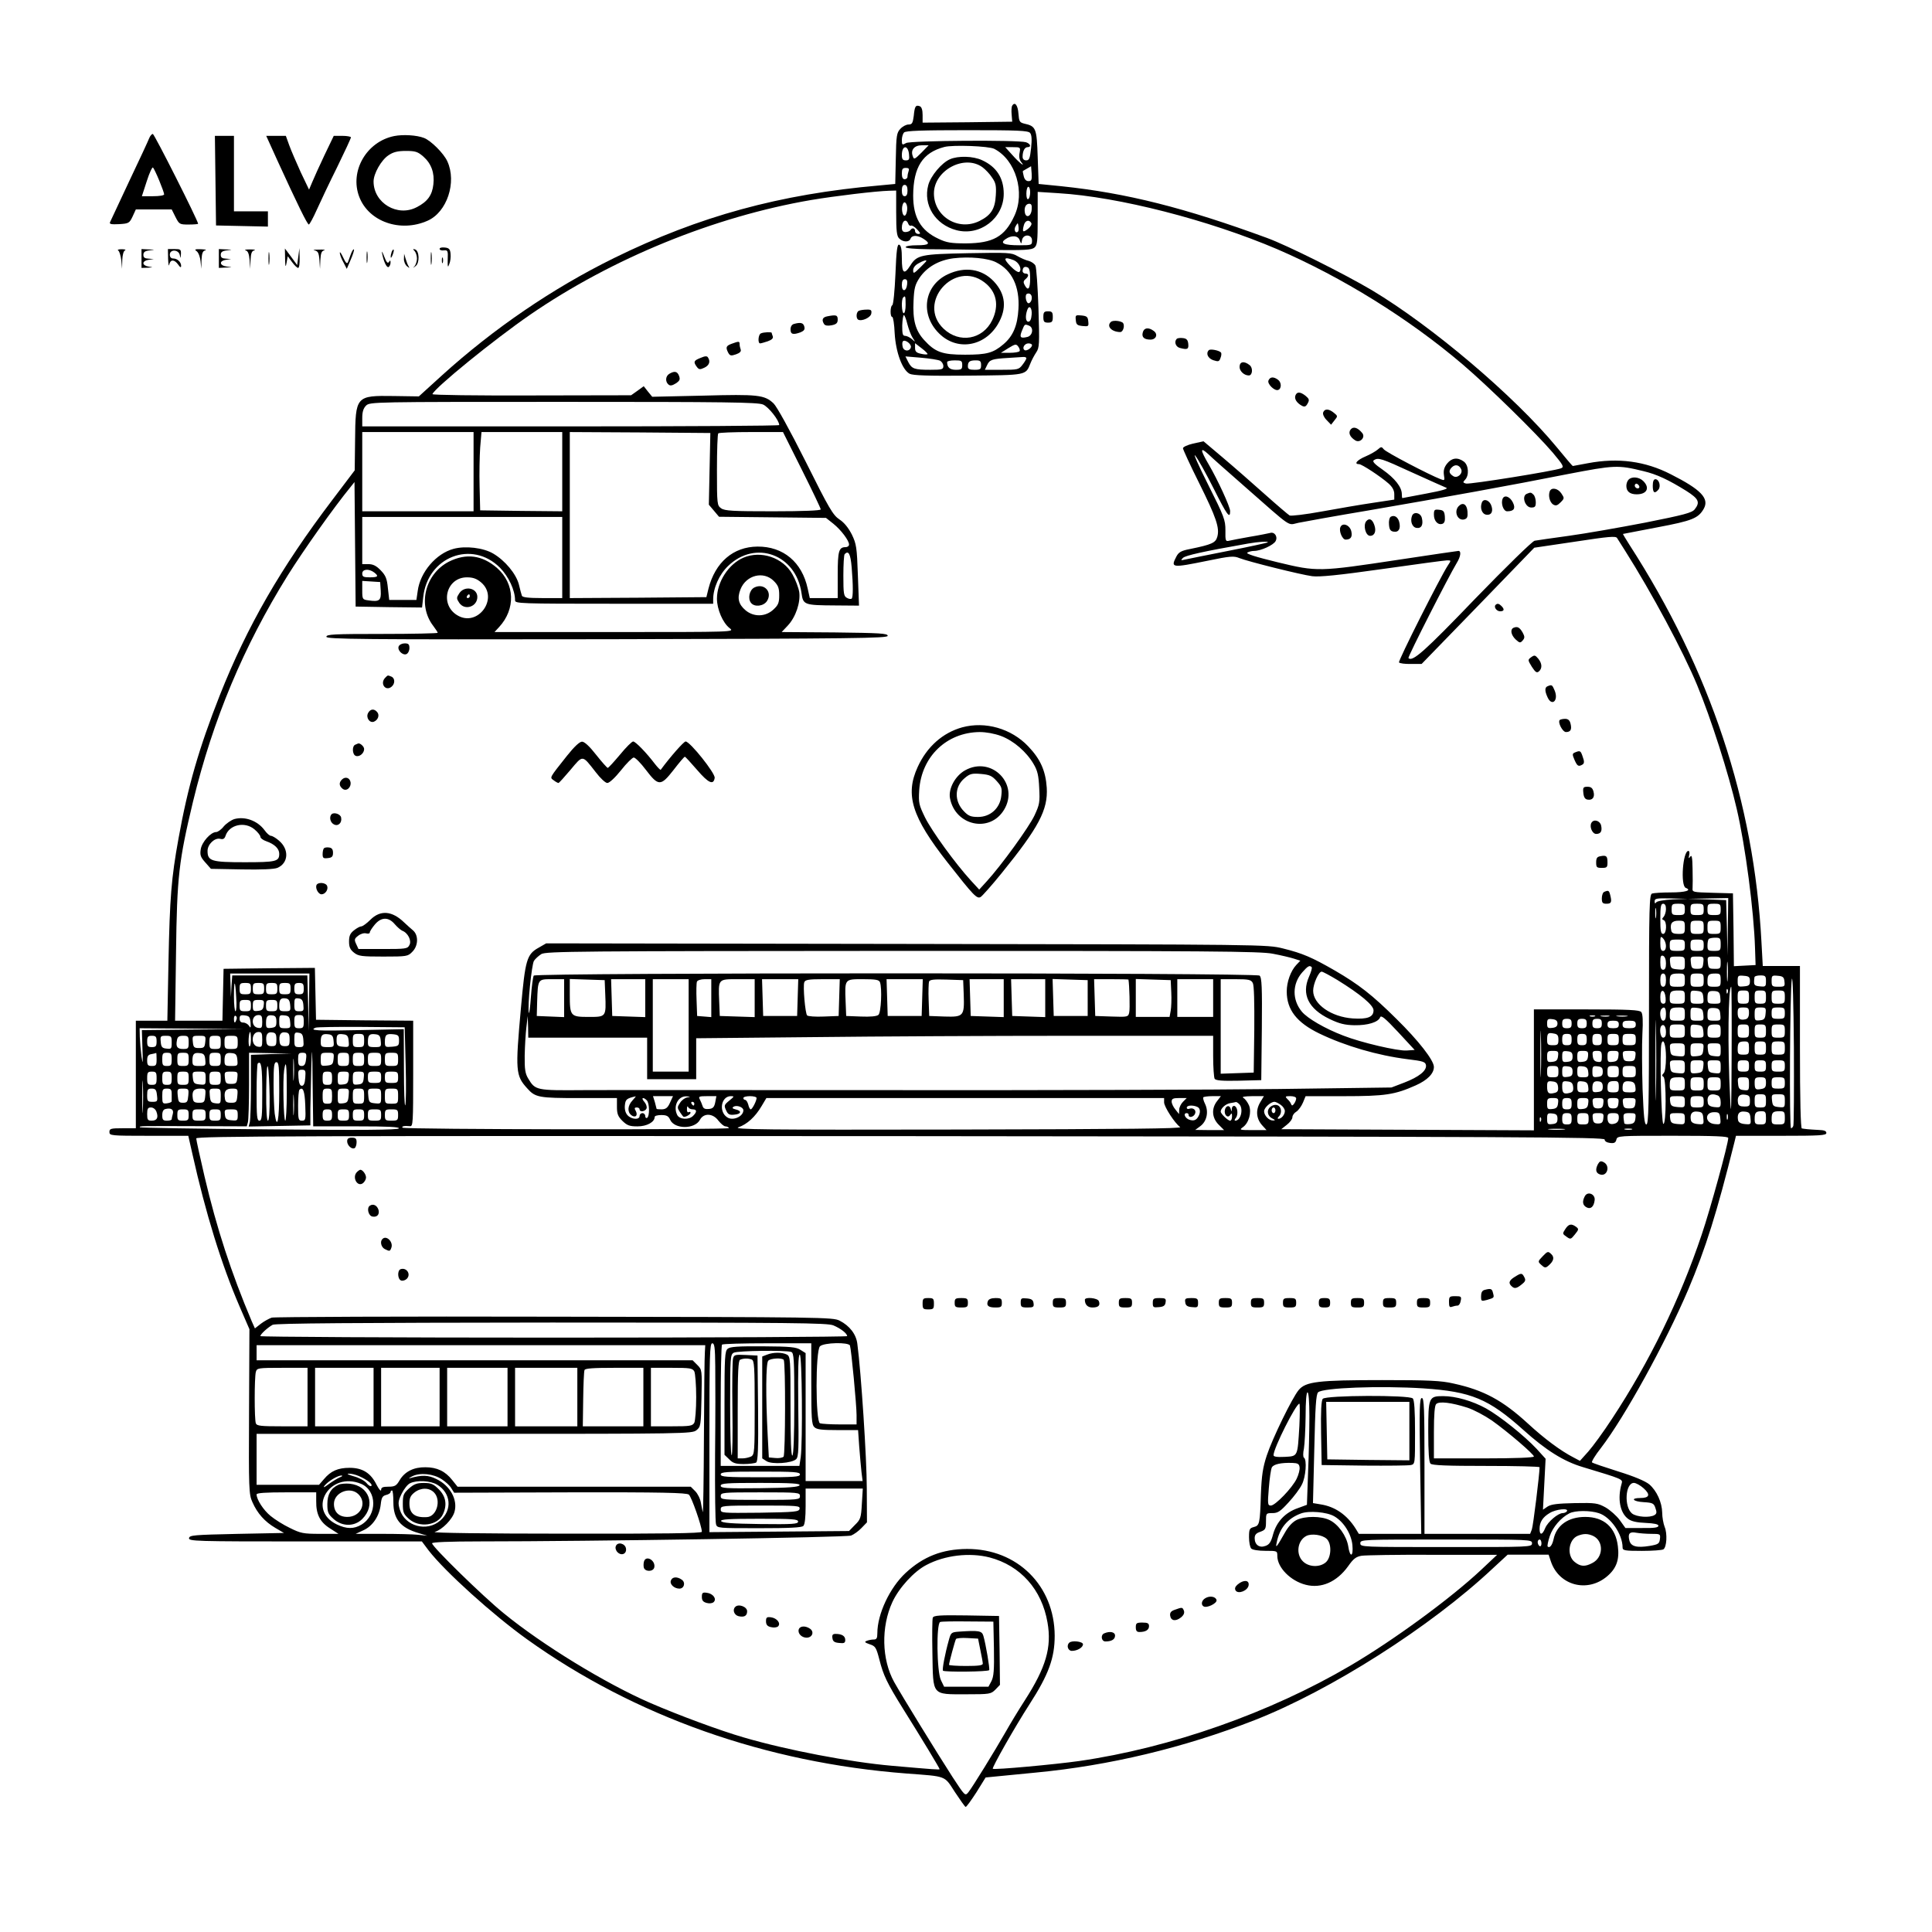 <?xml version="1.0" standalone="no"?>
<!DOCTYPE svg PUBLIC "-//W3C//DTD SVG 20010904//EN"
 "http://www.w3.org/TR/2001/REC-SVG-20010904/DTD/svg10.dtd">
<svg version="1.0" xmlns="http://www.w3.org/2000/svg"
 width="1024pt" height="1024pt" viewBox="0 0 1024 1024"
 preserveAspectRatio="xMidYMid meet">

<g transform="translate(0,1024) scale(0.1,-0.1)"
fill="#000000" stroke="none">
<path d="M5365 9680 c-4 -6 -5 -27 -3 -48 l3 -37 -237 -3 -238 -2 0 40 c0 27
-5 43 -15 47 -22 8 -27 0 -32 -52 -5 -38 -9 -45 -28 -45 -12 0 -31 -10 -43
-23 -19 -20 -22 -36 -24 -157 l-3 -135 -85 -8 c-527 -46 -954 -163 -1406 -385
-325 -160 -637 -373 -912 -622 l-122 -111 -133 2 c-201 3 -203 0 -205 -235
l-2 -159 -118 -156 c-274 -361 -452 -670 -597 -1036 -111 -282 -169 -482 -219
-760 -38 -210 -46 -311 -53 -652 l-6 -313 -83 0 -84 0 0 -285 0 -285 -70 0
c-63 0 -70 -2 -70 -20 0 -19 7 -20 209 -20 l209 0 22 -97 c70 -314 154 -586
250 -808 l52 -120 -2 -437 c-2 -412 -1 -439 18 -480 26 -59 65 -103 121 -136
l46 -27 -250 -5 c-228 -5 -250 -7 -253 -22 -3 -17 31 -18 615 -18 l619 0 36
-48 c87 -112 339 -340 522 -471 570 -408 1265 -654 2011 -711 215 -16 199 -10
256 -98 28 -42 53 -78 57 -79 4 -1 29 34 57 77 l49 79 51 5 c27 3 124 12 215
21 389 37 784 131 1160 278 401 157 932 494 1262 804 l79 73 109 0 108 0 12
-36 c43 -128 194 -168 299 -78 49 42 65 88 56 159 -12 100 -74 155 -173 155
-91 0 -153 -45 -168 -119 -7 -31 -20 -48 -31 -38 -3 3 2 28 11 55 16 48 59 98
104 121 30 16 111 16 156 1 63 -20 126 -112 126 -182 0 -16 12 -18 103 -18 56
0 107 4 113 8 18 11 22 84 7 119 -7 18 -13 52 -13 75 -1 55 -29 117 -69 151
-21 17 -80 42 -164 68 -73 23 -135 44 -139 48 -4 3 17 38 47 76 126 164 342
556 463 840 93 220 151 405 244 778 l9 37 239 0 c207 0 240 2 240 15 0 11 -12
15 -40 16 -22 1 -49 3 -60 4 -11 1 -24 3 -30 4 -6 1 -10 152 -10 431 l0 430
-98 0 -99 0 -7 128 c-39 742 -271 1440 -700 2105 -20 31 -35 57 -34 57 2 0 84
16 182 35 186 35 217 48 246 98 31 55 -14 102 -174 183 -136 70 -280 89 -439
59 -43 -8 -80 -15 -81 -15 -2 0 -40 45 -86 101 -222 269 -661 641 -979 831
-147 87 -449 238 -556 277 -436 160 -745 238 -1090 274 l-120 12 -5 142 c-5
155 -9 164 -72 178 -24 6 -27 12 -30 52 -3 45 -19 66 -33 43z m95 -145 c8 -10
10 -34 5 -80 -6 -55 -10 -65 -26 -65 -12 0 -19 7 -19 19 0 30 11 51 26 51 22
0 16 18 -8 26 -41 13 -610 9 -635 -4 -21 -12 -23 -11 -23 16 0 15 5 33 12 40
9 9 97 12 334 12 269 0 324 -2 334 -15z m-576 -104 c-36 -36 -40 -38 -46 -19
-13 33 8 58 48 58 l36 0 -38 -39z m386 20 c114 -59 165 -231 106 -356 -51
-110 -113 -144 -256 -145 -79 0 -103 4 -145 24 -95 44 -135 113 -135 230 1
150 50 227 165 257 45 12 236 5 265 -10z m-452 -29 c3 -27 0 -32 -17 -32 -16
0 -21 6 -21 28 0 53 33 56 38 4z m586 8 c-4 -19 -1 -36 7 -47 29 -35 -9 -6
-45 35 l-38 42 41 0 c40 0 40 -1 35 -30z m64 -110 c2 -34 -1 -40 -17 -40 -12
0 -21 9 -25 26 -4 15 -6 27 -4 28 4 2 43 25 43 25 0 1 1 -17 3 -39z m-652 14
c-3 -9 -6 -22 -6 -30 0 -8 -7 -14 -15 -14 -10 0 -15 10 -15 30 0 24 4 30 21
30 15 0 19 -4 15 -16z m-6 -104 c0 -20 -5 -30 -15 -30 -10 0 -15 10 -15 30 0
20 5 30 15 30 10 0 15 -10 15 -30z m650 -9 c0 -17 -4 -33 -10 -36 -6 -4 -10 8
-10 29 0 20 5 36 10 36 6 0 10 -13 10 -29z m-710 -110 c0 -95 3 -123 16 -135
20 -20 53 -21 60 -1 8 20 38 19 69 -1 39 -25 30 -34 -35 -34 -33 0 -60 -4 -60
-10 0 -6 48 -10 123 -11 67 0 217 -2 332 -4 177 -2 213 0 228 13 15 13 17 34
17 155 l0 140 110 -7 c318 -19 797 -142 1160 -297 343 -148 698 -368 983 -611
137 -117 391 -366 477 -467 56 -67 61 -76 44 -83 -34 -14 -483 -86 -504 -81
-17 5 -17 7 -5 20 23 23 19 79 -7 97 -33 24 -64 19 -88 -11 -16 -20 -20 -37
-17 -60 5 -30 4 -31 -17 -23 -60 23 -292 144 -302 159 -11 14 -14 14 -31 -1
-10 -9 -39 -26 -65 -37 -45 -19 -64 -41 -35 -41 15 0 115 -66 157 -103 20 -18
30 -36 30 -56 l0 -29 -112 -17 c-62 -9 -184 -30 -272 -46 -87 -16 -164 -25
-171 -21 -7 4 -67 55 -132 113 -65 58 -164 145 -221 193 l-103 87 -55 -12
c-30 -7 -54 -18 -54 -25 0 -6 38 -89 85 -183 92 -185 110 -239 97 -286 -9 -32
-28 -41 -145 -65 -47 -9 -60 -17 -72 -40 -31 -60 -26 -61 166 -22 120 25 139
26 168 14 45 -18 325 -88 386 -96 37 -5 139 5 372 38 176 25 331 46 343 46 22
0 22 0 4 -27 -41 -63 -264 -505 -259 -514 4 -5 32 -9 63 -8 l57 0 299 308 298
308 216 32 c177 27 217 31 223 19 4 -7 24 -38 43 -68 140 -221 307 -532 381
-711 73 -175 167 -469 210 -656 46 -197 91 -542 97 -738 l3 -90 -57 -3 -58 -3
-2 193 -3 193 -108 3 c-104 3 -108 3 -106 25 1 12 1 58 0 102 -1 60 -4 76 -12
65 -9 -12 -10 -11 -6 8 3 12 1 22 -4 22 -30 0 -43 -185 -14 -196 34 -13 -1
-24 -80 -24 -46 0 -90 -3 -99 -6 -14 -6 -16 -69 -16 -615 0 -506 -2 -609 -14
-609 -10 0 -14 40 -20 188 -3 103 -4 234 -1 291 4 70 2 108 -6 117 -9 11 -64
14 -290 14 l-279 0 0 -320 0 -321 -670 3 -669 3 29 23 c17 13 30 31 30 40 0
10 9 23 21 30 11 7 27 29 35 48 l14 34 203 0 c219 0 270 8 380 57 63 28 97 63
97 98 0 35 -81 139 -199 255 -128 127 -199 182 -326 256 -122 70 -170 91 -275
117 -85 21 -87 21 -1995 24 l-1910 3 -40 -23 c-63 -35 -71 -63 -94 -321 -30
-332 -28 -357 33 -424 43 -49 62 -52 276 -52 l200 0 0 -46 c0 -37 5 -51 29
-75 25 -24 37 -29 80 -29 50 0 91 23 91 50 0 6 16 10 35 10 28 0 38 -5 47 -25
23 -51 131 -51 158 0 20 37 69 35 98 -5 13 -16 29 -30 37 -30 7 0 16 -4 19 -9
6 -10 -1720 -8 -1730 2 -8 7 9 11 39 8 16 -2 17 17 17 278 l0 281 -257 2 -258
3 -3 138 -3 137 -242 -2 -242 -3 -3 -137 -3 -138 -125 0 -126 0 5 358 c5 408
15 489 90 803 106 436 268 823 502 1199 86 137 244 360 334 470 l20 25 3 -330
3 -330 176 -3 176 -2 6 53 c22 216 258 307 407 158 46 -47 80 -119 80 -173 0
-17 24 -18 525 -18 l525 0 0 23 c0 60 32 132 79 177 144 140 359 62 389 -142
9 -64 12 -66 181 -67 l124 -1 -6 161 c-5 148 -8 166 -32 216 -18 35 -40 63
-66 80 -34 23 -54 56 -179 307 -85 169 -153 292 -170 308 -48 45 -82 49 -374
41 l-269 -6 -23 28 -22 28 -33 -24 -34 -24 -528 -1 c-290 -1 -527 2 -525 7 13
34 324 287 518 421 435 299 976 520 1490 608 125 21 341 47 413 49 l37 1 0
-119z m58 15 c-2 -15 -7 -28 -13 -29 -12 -2 -19 38 -10 60 9 25 27 1 23 -31z
m660 2 c-3 -36 -30 -46 -36 -15 -5 26 5 47 23 47 12 0 15 -8 13 -32z m-654
-74 c3 -8 10 -13 14 -10 5 3 20 -6 32 -19 20 -21 21 -25 7 -25 -9 0 -17 7 -17
15 0 17 -16 20 -25 5 -3 -5 -15 -10 -26 -10 -13 0 -19 7 -19 23 0 37 23 51 34
21z m652 4 c4 -6 -3 -19 -16 -30 -28 -22 -33 -19 -24 16 6 27 28 35 40 14z
m-70 -45 c-13 -14 -25 9 -13 28 12 20 12 20 15 -1 2 -12 1 -24 -2 -27z m9 -47
c8 -21 8 -21 12 2 7 33 53 31 53 -3 0 -24 -2 -25 -67 -25 -82 0 -105 11 -74
32 32 23 68 20 76 -6z m-1361 -870 c29 -12 86 -84 86 -109 0 -4 -497 -7 -1105
-7 l-1105 0 0 45 c0 32 6 51 20 65 20 20 33 20 1045 20 860 0 1031 -2 1059
-14z m-1534 -356 l0 -210 -295 0 -295 0 0 210 0 210 295 0 295 0 0 -210z m470
0 l0 -210 -217 2 -218 3 -3 125 c-2 69 0 162 3 208 l7 82 214 0 214 0 0 -210z
m781 15 l-4 -190 27 -32 27 -32 284 -3 283 -3 39 -31 c41 -33 83 -89 83 -110
0 -8 -8 -14 -18 -14 -36 0 -42 -20 -42 -147 l0 -123 -74 0 -74 0 -11 50 c-30
141 -130 224 -266 223 -129 -1 -224 -83 -260 -223 l-11 -45 -362 -3 -362 -2 0
440 0 440 373 -2 372 -3 -4 -190z m489 -5 c55 -110 100 -204 100 -210 0 -6
-89 -10 -253 -10 -212 0 -256 2 -275 16 -21 15 -22 20 -22 203 0 103 3 191 7
194 3 4 82 7 175 7 l168 0 100 -200z m2344 -86 c264 -232 228 -207 288 -195
29 6 195 36 368 65 401 69 762 134 1058 193 250 48 267 49 402 16 72 -17 133
-46 228 -105 66 -42 74 -60 44 -98 -15 -18 -56 -29 -262 -70 -135 -26 -317
-58 -405 -70 -88 -12 -170 -24 -181 -26 -12 -2 -151 -138 -314 -306 -270 -281
-334 -338 -355 -316 -5 5 213 433 256 504 21 34 25 64 9 64 -5 0 -146 -21
-312 -46 -430 -65 -435 -65 -647 -14 -115 28 -169 45 -160 51 8 5 24 9 36 9
36 0 103 31 114 52 13 24 -6 51 -30 43 -9 -2 -56 -12 -106 -20 -49 -9 -99 -18
-110 -21 -19 -5 -21 -1 -20 55 0 55 -6 72 -92 243 -51 101 -81 170 -68 153 14
-16 58 -96 99 -177 69 -138 86 -161 86 -117 0 23 -66 166 -114 248 -45 77 -46
94 -3 55 17 -17 103 -93 191 -170z m890 72 c89 -40 170 -77 181 -81 14 -5 -19
-15 -105 -31 -69 -13 -126 -24 -127 -24 -2 0 -3 10 -3 21 0 37 -37 84 -101
129 -45 31 -57 45 -47 51 23 15 39 10 202 -65z m261 16 c9 -23 -21 -49 -42
-36 -24 15 -26 29 -8 47 18 18 40 13 50 -11z m-4765 -467 l0 -215 -105 0 c-76
0 -107 4 -109 13 -2 6 -10 33 -16 60 -15 56 -73 126 -136 163 -53 31 -147 42
-210 25 -93 -25 -177 -124 -190 -223 l-7 -48 -72 0 -72 0 -7 62 c-5 52 -12 68
-38 95 -23 24 -41 33 -65 33 l-33 0 0 125 0 125 530 0 530 0 0 -215z m3739 80
c-3 -2 -97 -23 -210 -45 -112 -22 -215 -43 -229 -46 -22 -5 -23 -4 -10 9 13
13 107 34 345 76 57 10 111 13 104 6z m-2205 -132 c8 -96 8 -158 0 -166 -4 -3
-15 -2 -25 4 -17 9 -19 22 -19 118 0 59 3 111 7 114 20 21 31 2 37 -70z
m-2531 -27 c26 -20 21 -26 -23 -26 -33 0 -40 3 -40 20 0 24 35 27 63 6z m35
-97 c3 -52 -7 -60 -66 -51 -31 4 -32 6 -32 54 l0 49 48 -3 47 -3 3 -46z m6847
-1636 c-47 -3 -82 -9 -87 -16 -5 -8 -8 -6 -8 6 0 15 10 17 88 15 l87 -2 -80
-3z m293 -145 l-2 -153 -3 147 -4 147 -102 4 -102 3 108 2 107 2 -2 -152z
m-328 94 c0 -15 -6 -34 -12 -41 -10 -11 -10 -14 0 -18 18 -7 16 -73 -3 -73
-12 0 -15 16 -15 80 0 64 3 80 15 80 10 0 15 -10 15 -28z m100 -2 c0 -28 -3
-30 -35 -30 -32 0 -35 2 -35 30 0 28 3 30 35 30 32 0 35 -2 35 -30z m100 0 c0
-28 -3 -30 -35 -30 -32 0 -35 2 -35 30 0 28 3 30 35 30 32 0 35 -2 35 -30z
m90 0 c0 -28 -3 -30 -35 -30 -32 0 -35 2 -35 30 0 28 3 30 35 30 32 0 35 -2
35 -30z m-343 -42 c-2 -13 -4 -3 -4 22 0 25 2 35 4 23 2 -13 2 -33 0 -45z
m153 -53 c0 -33 -2 -35 -34 -35 -25 0 -36 5 -38 18 -8 36 3 52 38 52 32 0 34
-2 34 -35z m100 0 c0 -33 -2 -35 -35 -35 -33 0 -35 2 -35 35 0 33 2 35 35 35
33 0 35 -2 35 -35z m90 0 c0 -33 -2 -35 -35 -35 -33 0 -35 2 -35 35 0 33 2 35
35 35 33 0 35 -2 35 -35z m-290 -99 c0 -16 -6 -26 -15 -26 -11 0 -15 11 -15
41 0 36 2 39 15 25 8 -8 15 -26 15 -40z m290 9 c0 -33 -2 -35 -35 -35 -32 0
-35 3 -35 28 0 16 3 32 7 35 3 4 19 7 35 7 25 0 28 -3 28 -35z m-190 -5 c0
-28 -2 -30 -40 -30 -38 0 -40 2 -40 30 0 28 2 30 40 30 38 0 40 -2 40 -30z
m100 0 c0 -28 -3 -30 -35 -30 -32 0 -35 2 -35 30 0 28 3 30 35 30 32 0 35 -2
35 -30z m-2284 -45 c43 -8 93 -20 112 -26 l34 -11 -21 -22 c-30 -32 -51 -90
-51 -141 0 -97 53 -165 173 -223 137 -66 308 -116 467 -136 83 -10 95 -14 98
-32 4 -29 -37 -62 -115 -92 l-68 -26 -600 -8 c-330 -4 -1243 -7 -2030 -6 -786
0 -1531 1 -1654 0 -248 -2 -254 -1 -291 61 -16 26 -20 49 -19 122 1 50 5 117
9 150 l7 60 2 -57 1 -58 315 0 315 0 0 -110 0 -110 130 0 130 0 0 108 0 109
617 6 c339 4 955 7 1370 7 l753 0 0 -107 c0 -60 4 -114 8 -121 7 -9 39 -12
128 -10 l119 3 3 271 c2 221 0 273 -12 283 -20 16 -3837 16 -3847 0 -4 -7 -11
-57 -15 -113 -4 -56 -9 -93 -11 -84 -8 32 15 255 27 275 7 11 25 27 39 36 24
15 195 16 1913 17 1632 0 1897 -2 1964 -15z m2084 -51 c0 -24 -5 -34 -15 -34
-11 0 -15 11 -15 40 0 31 3 38 15 34 9 -4 15 -19 15 -40z m100 0 c0 -35 -1
-35 -37 -32 -35 3 -38 6 -41 36 -3 31 -2 32 37 32 40 0 41 -1 41 -36z m98 4
c-3 -29 -6 -33 -33 -33 -27 0 -30 4 -33 33 -3 31 -2 32 33 32 35 0 36 -1 33
-32z m92 -1 c0 -30 -2 -33 -32 -32 -30 0 -33 3 -36 33 -3 31 -2 32 32 32 34 0
36 -2 36 -33z m37 -89 c-2 -24 -4 -5 -4 42 0 47 2 66 4 43 2 -24 2 -62 0 -85z
m-2205 66 c4 -3 -3 -26 -14 -51 -41 -93 -3 -170 109 -224 52 -25 81 -32 132
-33 71 -1 126 16 136 42 5 13 26 -4 95 -78 l88 -95 -43 -3 c-47 -3 -241 42
-335 79 -97 37 -190 91 -220 127 -52 63 -51 147 2 208 30 34 39 39 50 28z
m136 -68 c123 -76 192 -134 192 -161 0 -36 -32 -48 -110 -43 -114 8 -210 75
-210 147 0 36 29 101 45 101 6 0 43 -20 83 -44z m2417 -773 c-2 -7 -8 -13 -12
-13 -10 0 -6 730 4 790 5 26 9 -129 11 -360 1 -223 0 -411 -3 -417z m-7867
655 l-2 -153 -3 148 -4 147 -199 0 -199 0 -4 -57 -3 -58 -2 63 -2 62 210 0
210 0 -2 -152z m7192 117 c0 -24 -5 -35 -15 -35 -10 0 -15 11 -15 35 0 24 5
35 15 35 10 0 15 -11 15 -35z m100 0 c0 -34 -1 -35 -40 -35 -37 0 -40 2 -40
28 0 37 6 42 47 42 31 0 33 -2 33 -35z m100 0 c0 -33 -2 -35 -35 -35 -33 0
-35 2 -35 35 0 33 2 35 35 35 33 0 35 -2 35 -35z m90 0 c0 -33 -2 -35 -35 -35
-32 0 -35 3 -35 28 0 36 6 42 42 42 25 0 28 -3 28 -35z m155 -5 c0 -21 -5 -26
-32 -28 -31 -3 -33 -1 -33 28 0 29 2 31 33 28 27 -2 32 -7 32 -28z m85 -1 c0
-28 -2 -30 -32 -27 -32 3 -34 7 -29 48 0 6 15 10 31 10 27 0 30 -3 30 -31z
m98 -1 c3 -26 1 -28 -32 -28 -33 0 -36 2 -36 31 0 28 2 30 33 27 27 -2 33 -8
35 -30z m-6468 -88 l0 -101 -72 3 -73 3 2 75 c4 121 3 120 78 120 l65 0 0
-100z m218 20 c5 -121 5 -120 -88 -120 -97 0 -100 4 -100 120 l0 81 93 -3 92
-3 3 -75z m212 -20 l0 -101 -87 3 -88 3 -3 98 -3 97 91 0 90 0 0 -100z m230
-145 l0 -245 -95 0 -95 0 0 245 0 245 95 0 95 0 0 -245z m120 144 l0 -100 -37
3 -38 3 -3 84 c-2 46 -1 90 2 98 3 7 20 13 41 13 l35 0 0 -101z m230 1 l0
-101 -92 3 -93 3 -3 75 c-5 123 -7 120 98 120 l90 0 0 -100z m228 3 l-3 -98
-90 0 -90 0 -3 98 -3 97 96 0 96 0 -3 -97z m220 0 l-3 -98 -79 -3 c-44 -2 -83
1 -88 6 -10 10 -23 155 -15 176 5 13 24 16 97 16 l91 0 -3 -97z m216 81 c12
-32 6 -161 -8 -173 -9 -8 -43 -11 -93 -9 l-78 3 -3 75 c-5 122 -6 120 92 120
67 0 85 -3 90 -16z m224 -81 l-3 -98 -90 0 -90 0 -3 98 -3 97 96 0 96 0 -3
-97z m220 15 c4 -114 -1 -119 -101 -116 l-82 3 -3 84 c-2 46 0 91 2 98 4 11
26 13 93 11 l88 -3 3 -77z m212 -18 l0 -101 -87 3 -88 3 -3 98 -3 97 91 0 90
0 0 -100z m220 0 l0 -101 -87 3 -88 3 -3 98 -3 97 91 0 90 0 0 -100z m225 0
l0 -95 -90 0 -90 0 -3 98 -3 98 93 -3 93 -3 0 -95z m216 98 c5 -25 9 -157 4
-175 -5 -23 -8 -24 -93 -21 l-87 3 -3 98 -3 97 91 0 c49 0 90 -1 91 -2z m227
-68 c2 -36 0 -80 -3 -97 l-6 -33 -89 0 -90 0 0 100 0 101 93 -3 92 -3 3 -65z
m222 -30 l0 -100 -95 0 -95 0 0 100 0 100 95 0 95 0 0 -100z m210 80 c7 -12 9
-101 8 -247 l-3 -228 -87 -3 -88 -3 0 251 0 250 80 0 c69 0 81 -3 90 -20z
m-5388 -77 c3 -40 1 -73 -4 -73 -4 0 -8 35 -8 77 0 95 7 92 12 -4z m78 47 c0
-27 -3 -30 -30 -30 -27 0 -30 3 -30 30 0 27 3 30 30 30 27 0 30 -3 30 -30z
m70 0 c0 -27 -3 -30 -30 -30 -27 0 -30 3 -30 30 0 27 3 30 30 30 27 0 30 -3
30 -30z m70 0 c0 -27 -3 -30 -30 -30 -27 0 -30 3 -30 30 0 27 3 30 30 30 27 0
30 -3 30 -30z m70 0 c0 -27 -3 -30 -30 -30 -27 0 -30 3 -30 30 0 27 3 30 30
30 27 0 30 -3 30 -30z m70 0 c0 -25 -4 -30 -25 -30 -21 0 -25 5 -25 30 0 25 4
30 25 30 21 0 25 -5 25 -30z m7568 -357 c-1 -290 -3 -337 -8 -223 -14 274 -10
590 6 590 2 0 3 -165 2 -367z m-21 335 c-3 -8 -6 -5 -6 6 -1 11 2 17 5 13 3
-3 4 -12 1 -19z m-329 -26 c2 -24 -1 -32 -12 -32 -12 0 -16 10 -16 36 0 45 24
42 28 -4z m102 3 c0 -34 -1 -35 -40 -35 -37 0 -40 2 -40 28 0 37 6 42 47 42
31 0 33 -2 33 -35z m98 -2 c3 -32 2 -33 -32 -33 -35 0 -36 1 -36 36 0 34 1 35
33 32 28 -3 32 -7 35 -35z m90 -1 c3 -31 2 -32 -32 -32 -33 0 -36 3 -36 28 0
36 5 41 38 39 23 -2 28 -8 30 -35z m152 3 c0 -32 -2 -35 -30 -35 -28 0 -30 3
-30 35 0 32 2 35 30 35 28 0 30 -3 30 -35z m90 0 c0 -32 -2 -35 -30 -35 -28 0
-30 3 -30 35 0 32 2 35 30 35 28 0 30 -3 30 -35z m100 0 c0 -33 -2 -35 -35
-35 -33 0 -35 2 -35 35 0 33 2 35 35 35 33 0 35 -2 35 -35z m-683 -507 c-1
-95 -3 -18 -3 172 0 190 2 267 3 173 2 -95 2 -251 0 -345z m-7239 465 c3 -31
1 -33 -27 -33 -27 0 -31 3 -31 28 0 35 8 44 35 40 15 -2 21 -12 23 -35z m70 0
c3 -30 1 -33 -22 -33 -23 0 -26 4 -26 36 0 31 3 35 23 32 17 -2 23 -11 25 -35z
m-278 -3 c0 -27 -3 -30 -30 -30 -27 0 -30 3 -30 30 0 27 3 30 30 30 27 0 30
-3 30 -30z m68 3 c-2 -22 -9 -29 -30 -31 -25 -3 -28 0 -28 27 0 28 3 31 31 31
27 0 30 -3 27 -27z m72 -3 c0 -27 -3 -30 -30 -30 -27 0 -30 3 -30 30 0 27 3
30 30 30 27 0 30 -3 30 -30z m7360 -45 c0 -24 -5 -35 -15 -35 -15 0 -22 50 -8
63 15 15 23 5 23 -28z m100 0 c0 -34 -1 -35 -40 -35 -37 0 -40 2 -40 28 0 37
6 42 47 42 31 0 33 -2 33 -35z m98 -2 c3 -32 2 -33 -32 -33 -35 0 -36 1 -36
36 0 34 1 35 33 32 28 -3 32 -7 35 -35z m90 -1 c3 -31 2 -32 -32 -32 -33 0
-36 3 -36 28 0 36 5 41 38 39 23 -2 28 -8 30 -35z m152 9 c0 -19 -6 -30 -17
-33 -30 -8 -43 2 -43 33 0 26 4 29 30 29 26 0 30 -3 30 -29z m88 -3 c-2 -28
-8 -34 -30 -36 -26 -3 -28 -1 -28 32 0 33 2 36 31 36 28 0 30 -2 27 -32z m102
2 c0 -28 -3 -30 -35 -30 -32 0 -35 2 -35 30 0 28 3 30 35 30 32 0 35 -2 35
-30z m-8207 -35 c-7 -21 -13 -19 -13 6 0 11 4 18 10 14 5 -3 7 -12 3 -20z m75
-15 c2 -28 0 -32 -8 -17 -6 9 -20 17 -30 17 -14 0 -20 7 -20 21 0 16 5 20 28
17 23 -3 27 -8 30 -38z m62 4 c0 -31 -3 -35 -22 -32 -39 5 -37 68 2 68 16 0
20 -6 20 -36z m75 1 c0 -25 -4 -30 -27 -33 -25 -3 -28 0 -28 26 0 35 8 44 35
40 15 -2 20 -10 20 -33z m73 -2 c3 -31 1 -33 -27 -33 -29 0 -31 3 -31 36 0 33
2 35 28 32 22 -2 28 -8 30 -35z m72 2 c0 -31 -3 -35 -25 -35 -22 0 -25 4 -25
35 0 31 3 35 25 35 22 0 25 -4 25 -35z m6843 28 c-7 -2 -19 -2 -25 0 -7 3 -2
5 12 5 14 0 19 -2 13 -5z m75 0 c-10 -2 -28 -2 -40 0 -13 2 -5 4 17 4 22 1 32
-1 23 -4z m95 0 c-13 -2 -35 -2 -50 0 -16 2 -5 4 22 4 28 0 40 -2 28 -4z
m-456 -301 c-1 -53 -3 -7 -3 103 0 110 2 154 3 97 2 -57 2 -147 0 -200z m88
263 c0 -14 -8 -21 -27 -23 -24 -3 -28 0 -28 23 0 23 4 26 28 23 19 -2 27 -9
27 -23z m75 0 c0 -20 -5 -25 -25 -25 -20 0 -25 5 -25 25 0 20 5 25 25 25 20 0
25 -5 25 -25z m80 0 c0 -20 -5 -25 -25 -25 -20 0 -25 5 -25 25 0 20 5 25 25
25 20 0 25 -5 25 -25z m80 0 c0 -20 -5 -25 -25 -25 -20 0 -25 5 -25 25 0 20 5
25 25 25 20 0 25 -5 25 -25z m90 -5 c0 -16 -7 -20 -30 -20 -23 0 -30 4 -30 20
0 16 7 20 30 20 23 0 30 -4 30 -20z m90 0 c0 -16 -7 -20 -35 -20 -28 0 -35 4
-35 20 0 16 7 20 35 20 28 0 35 -4 35 -20z m160 -41 c0 -19 -5 -29 -15 -29
-15 0 -22 50 -9 63 12 12 24 -4 24 -34z m100 6 c0 -34 -1 -35 -40 -35 -39 0
-40 1 -40 35 0 34 1 35 40 35 39 0 40 -1 40 -35z m98 -2 c3 -32 2 -33 -32 -33
-35 0 -36 1 -36 36 0 34 1 35 33 32 28 -3 32 -7 35 -35z m92 2 c0 -33 -2 -35
-35 -35 -32 0 -35 3 -35 28 0 36 6 42 42 42 25 0 28 -3 28 -35z m150 0 c0 -32
-2 -35 -30 -35 -28 0 -30 3 -30 35 0 32 2 35 30 35 28 0 30 -3 30 -35z m90 0
c0 -32 -2 -35 -30 -35 -28 0 -30 3 -30 35 0 32 2 35 30 35 28 0 30 -3 30 -35z
m100 0 c0 -33 -2 -35 -35 -35 -33 0 -35 2 -35 35 0 33 2 35 35 35 33 0 35 -2
35 -35z m-7310 -178 c3 -109 2 -206 -2 -215 -4 -9 -7 78 -7 193 l-1 210 -240
-5 c-218 -5 -265 -2 -227 13 6 3 116 5 242 4 l230 -2 5 -198z m-1127 186
l-271 -3 3 -98 c3 -80 2 -88 -5 -42 -4 30 -8 76 -9 103 l-1 47 278 -2 277 -3
-272 -2z m307 -54 c0 -22 -4 -38 -8 -35 -8 5 -4 76 4 76 2 0 4 -18 4 -41z m60
0 c0 -36 -2 -40 -22 -37 -40 5 -37 78 2 78 17 0 20 -6 20 -41z m75 1 c0 -31
-3 -35 -25 -35 -19 0 -26 6 -28 23 -5 36 5 54 30 50 19 -2 23 -9 23 -38z m70
0 c0 -31 -3 -35 -25 -35 -19 0 -26 6 -28 23 -5 36 5 54 30 50 19 -2 23 -9 23
-38z m73 -3 c3 -34 1 -37 -22 -37 -24 0 -26 4 -26 40 0 36 2 40 23 36 17 -2
23 -10 25 -39z m6652 2 c0 -26 -4 -29 -30 -29 -26 0 -30 4 -30 28 0 36 5 40
35 34 20 -3 25 -10 25 -33z m-6492 -6 c3 -32 2 -33 -32 -33 -33 0 -36 3 -36
28 0 36 8 44 40 40 20 -2 26 -9 28 -35z m80 -1 c3 -32 2 -33 -30 -30 -27 2
-33 7 -34 28 -1 36 4 42 34 38 22 -2 28 -9 30 -36z m82 3 c0 -32 -2 -35 -30
-35 -28 0 -30 3 -30 35 0 32 2 35 30 35 28 0 30 -3 30 -35z m88 -2 c3 -32 2
-33 -32 -33 -33 0 -36 3 -36 28 0 36 8 44 40 40 20 -2 26 -9 28 -35z m97 2 c0
-27 -3 -30 -37 -33 -36 -3 -38 -2 -38 26 0 37 7 44 45 40 26 -3 30 -7 30 -33z
m6215 5 c0 -25 -4 -30 -25 -30 -21 0 -25 5 -25 30 0 25 4 30 25 30 21 0 25 -5
25 -30z m80 0 c0 -25 -4 -30 -25 -30 -21 0 -25 5 -25 30 0 25 4 30 25 30 21 0
25 -5 25 -30z m80 0 c0 -25 -4 -30 -25 -30 -21 0 -25 5 -25 30 0 25 4 30 25
30 21 0 25 -5 25 -30z m90 0 c0 -27 -3 -30 -30 -30 -27 0 -30 3 -30 30 0 27 3
30 30 30 27 0 30 -3 30 -30z m90 0 c0 -28 -3 -30 -35 -30 -32 0 -35 2 -35 30
0 28 3 30 35 30 32 0 35 -2 35 -30z m-7840 -10 c0 -25 -4 -30 -25 -30 -21 0
-25 5 -25 30 0 25 4 30 25 30 21 0 25 -5 25 -30z m80 -6 c0 -33 -2 -35 -27
-32 -23 2 -29 8 -31 36 -3 30 -1 32 27 32 29 0 31 -3 31 -36z m90 1 c0 -32 -2
-35 -29 -35 -32 0 -40 12 -33 47 3 18 11 23 33 23 26 0 29 -3 29 -35z m88 3
c-3 -29 -6 -33 -33 -33 -27 0 -30 4 -33 33 -3 31 -2 32 33 32 35 0 36 -1 33
-32z m82 -3 c0 -32 -2 -35 -30 -35 -28 0 -30 3 -30 35 0 32 2 35 30 35 28 0
30 -3 30 -35z m90 0 c0 -33 -2 -35 -35 -35 -33 0 -35 2 -35 35 0 33 2 35 35
35 33 0 35 -2 35 -35z m631 -445 c165 0 228 -3 223 -11 -5 -8 -195 -10 -686
-5 -374 3 -683 8 -686 11 -7 7 -3 7 299 6 l267 -1 6 22 c3 13 6 101 6 196 l0
172 113 -2 112 -2 -107 -3 -108 -4 0 -167 c0 -92 -3 -177 -6 -190 l-6 -23 163
3 164 3 0 90 c1 50 3 151 5 225 4 115 5 102 7 -92 l3 -228 231 0z m6939 366
c0 -44 -5 -77 -12 -84 -10 -10 -10 -15 -1 -20 15 -10 15 -254 -1 -249 -11 4
-20 394 -10 425 10 34 24 -6 24 -72z m440 49 c0 -32 -2 -35 -30 -35 -26 0 -30
4 -30 28 0 35 6 42 37 42 20 0 23 -5 23 -35z m90 0 c0 -32 -2 -35 -30 -35 -28
0 -30 3 -30 35 0 32 2 35 30 35 28 0 30 -3 30 -35z m100 0 c0 -33 -2 -35 -35
-35 -33 0 -35 2 -35 35 0 33 2 35 35 35 33 0 35 -2 35 -35z m-530 -11 c0 -35
-1 -35 -37 -32 -35 3 -38 6 -41 36 -3 31 -2 32 37 32 40 0 41 -1 41 -36z m98
4 c-3 -29 -7 -33 -35 -36 -32 -3 -33 -2 -33 32 0 35 1 36 36 36 34 0 35 -1 32
-32z m92 -4 c0 -34 -1 -35 -32 -32 -29 3 -33 7 -36 36 -3 31 -2 32 32 32 35 0
36 -1 36 -36z m-862 -31 c-2 -22 -9 -29 -30 -31 -25 -3 -28 0 -28 27 0 28 3
31 31 31 27 0 30 -3 27 -27z m77 -3 c0 -20 -6 -26 -27 -28 -25 -3 -28 0 -28
28 0 28 3 31 28 28 21 -2 27 -8 27 -28z m82 3 c-2 -22 -8 -29 -30 -31 -24 -3
-27 0 -27 27 0 28 3 31 29 31 26 0 30 -3 28 -27z m73 -4 c0 -26 -3 -30 -22
-27 -17 2 -24 11 -26 31 -3 23 0 27 22 27 22 0 26 -4 26 -31z m88 4 c-2 -22
-9 -29 -30 -31 -25 -3 -28 0 -28 27 0 28 3 31 31 31 27 0 30 -3 27 -27z m90 0
c-3 -24 -8 -28 -33 -28 -25 0 -30 4 -33 28 -3 25 -1 27 33 27 34 0 36 -2 33
-27z m-7838 -18 c0 -31 -3 -35 -25 -35 -21 0 -25 5 -25 29 0 23 5 31 23 34 12
2 23 5 25 6 1 0 2 -15 2 -34z m80 0 c0 -31 -3 -35 -25 -35 -22 0 -25 4 -25 35
0 31 3 35 25 35 22 0 25 -4 25 -35z m90 0 c0 -32 -2 -35 -30 -35 -28 0 -30 3
-30 35 0 32 2 35 30 35 28 0 30 -3 30 -35z m88 -2 c3 -32 2 -33 -32 -33 -33 0
-36 3 -36 28 0 36 8 44 40 40 20 -2 26 -9 28 -35z m82 2 c0 -32 -2 -35 -30
-35 -28 0 -30 3 -30 35 0 32 2 35 30 35 28 0 30 -3 30 -35z m88 -2 c3 -32 2
-33 -32 -33 -33 0 -36 3 -36 28 0 36 8 44 40 40 20 -2 26 -9 28 -35z m299
-100 c-2 -27 -3 -5 -3 47 0 52 1 74 3 48 2 -27 2 -69 0 -95z m65 102 c-3 -26
-9 -35 -23 -35 -15 0 -19 7 -19 35 0 30 3 35 23 35 20 0 23 -4 19 -35z m146 3
c-3 -29 -7 -33 -35 -36 -32 -3 -33 -2 -33 32 0 35 1 36 36 36 34 0 35 -1 32
-32z m82 -3 c0 -32 -2 -35 -30 -35 -28 0 -30 3 -30 35 0 32 2 35 30 35 28 0
30 -3 30 -35z m80 0 c0 -32 -2 -35 -30 -35 -28 0 -30 3 -30 35 0 32 2 35 30
35 28 0 30 -3 30 -35z m90 0 c0 -33 -2 -35 -35 -35 -33 0 -35 2 -35 35 0 33 2
35 35 35 33 0 35 -2 35 -35z m90 0 c0 -33 -2 -35 -35 -35 -33 0 -35 2 -35 35
0 33 2 35 35 35 33 0 35 -2 35 -35z m6820 -41 c0 -35 -1 -35 -37 -32 -35 3
-38 6 -41 36 -3 31 -2 32 37 32 40 0 41 -1 41 -36z m98 4 c-3 -29 -7 -33 -35
-36 -32 -3 -33 -2 -33 32 0 35 1 36 36 36 34 0 35 -1 32 -32z m92 -4 c0 -34
-1 -35 -32 -32 -29 3 -33 7 -36 36 -3 31 -2 32 32 32 35 0 36 -1 36 -36z m150
6 c0 -27 -3 -30 -30 -30 -27 0 -30 3 -30 30 0 27 3 30 30 30 27 0 30 -3 30
-30z m90 0 c0 -27 -3 -30 -30 -30 -27 0 -30 3 -30 30 0 27 3 30 30 30 27 0 30
-3 30 -30z m100 0 c0 -28 -3 -30 -35 -30 -32 0 -35 2 -35 30 0 28 3 30 35 30
32 0 35 -2 35 -30z m-8070 -141 c0 -126 -2 -149 -15 -149 -13 0 -15 23 -15
148 0 82 3 152 6 155 19 18 24 -18 24 -154z m39 -21 c1 -80 -3 -128 -9 -128
-6 0 -10 58 -9 158 1 94 4 145 9 127 4 -16 8 -87 9 -157z m51 28 c0 -153 -11
-210 -24 -119 -3 25 -6 97 -6 159 0 95 3 114 15 114 13 0 15 -24 15 -154z m40
-6 c0 -82 -4 -150 -8 -150 -9 0 -14 215 -6 268 10 64 14 29 14 -118z m6740
110 c0 -27 -3 -30 -30 -30 -27 0 -30 3 -30 30 0 27 3 30 30 30 27 0 30 -3 30
-30z m75 0 c0 -20 -6 -26 -28 -28 -24 -3 -27 0 -27 28 0 28 3 31 28 28 21 -2
27 -8 27 -28z m83 -2 c3 -25 0 -28 -27 -28 -28 0 -31 3 -31 31 0 27 3 30 28
27 21 -2 28 -9 30 -30z m77 2 c0 -20 -6 -26 -28 -28 -24 -3 -27 0 -27 28 0 28
3 31 28 28 21 -2 27 -8 27 -28z m85 0 c0 -27 -3 -30 -30 -30 -27 0 -30 3 -30
30 0 27 3 30 30 30 27 0 30 -3 30 -30z m90 0 c0 -28 -3 -30 -35 -30 -32 0 -35
2 -35 30 0 28 3 30 35 30 32 0 35 -2 35 -30z m-7052 -32 c-2 -30 -8 -43 -18
-43 -10 0 -16 13 -18 43 -3 37 -1 42 18 42 19 0 21 -5 18 -42z m-861 -170 c-1
-40 -3 -10 -3 67 0 77 1 110 3 73 2 -37 2 -100 0 -140z m73 167 c0 -31 -3 -35
-25 -35 -22 0 -25 4 -25 35 0 31 3 35 25 35 22 0 25 -4 25 -35z m80 0 c0 -31
-3 -35 -25 -35 -22 0 -25 4 -25 35 0 31 3 35 25 35 22 0 25 -4 25 -35z m90 0
c0 -32 -2 -35 -30 -35 -28 0 -30 3 -30 35 0 32 2 35 30 35 28 0 30 -3 30 -35z
m90 -1 c0 -34 -1 -35 -32 -32 -29 3 -33 7 -36 36 -3 31 -2 32 32 32 35 0 36
-1 36 -36z m80 1 c0 -32 -2 -35 -30 -35 -28 0 -30 3 -30 35 0 32 2 35 30 35
28 0 30 -3 30 -35z m88 3 c-3 -29 -6 -33 -33 -33 -27 0 -30 4 -33 33 -3 31 -2
32 33 32 35 0 36 -1 33 -32z m502 -3 c0 -31 -3 -35 -25 -35 -22 0 -25 4 -25
35 0 31 3 35 25 35 22 0 25 -4 25 -35z m88 3 c-2 -28 -8 -34 -30 -36 -26 -3
-28 -1 -28 32 0 33 2 36 31 36 28 0 30 -2 27 -32z m80 0 c-2 -28 -8 -34 -30
-36 -26 -3 -28 -1 -28 32 0 33 2 36 31 36 28 0 30 -2 27 -32z m92 2 c0 -28 -3
-30 -35 -30 -32 0 -35 2 -35 30 0 28 3 30 35 30 32 0 35 -2 35 -30z m90 0 c0
-28 -3 -30 -35 -30 -32 0 -35 2 -35 30 0 28 3 30 35 30 32 0 35 -2 35 -30z
m6820 -35 c0 -34 -1 -35 -40 -35 -37 0 -40 2 -40 28 0 37 6 42 47 42 31 0 33
-2 33 -35z m100 0 c0 -33 -2 -35 -35 -35 -33 0 -35 2 -35 35 0 33 2 35 35 35
33 0 35 -2 35 -35z m90 0 c0 -33 -2 -35 -35 -35 -33 0 -35 2 -35 35 0 33 2 35
35 35 33 0 35 -2 35 -35z m150 -1 c0 -33 -2 -35 -27 -32 -23 2 -29 8 -31 36
-3 30 -1 32 27 32 29 0 31 -3 31 -36z m90 7 c0 -23 -5 -30 -25 -33 -30 -6 -35
-2 -35 34 0 24 4 28 30 28 26 0 30 -3 30 -29z m100 -1 c0 -28 -3 -30 -35 -30
-32 0 -35 2 -35 30 0 28 3 30 35 30 32 0 35 -2 35 -30z m-1202 -21 c2 -20 -2
-28 -19 -32 -31 -8 -39 -1 -39 34 0 27 3 30 28 27 21 -2 28 -9 30 -29z m80 0
c2 -20 -2 -28 -19 -32 -31 -8 -39 -1 -39 34 0 27 3 30 28 27 21 -2 28 -9 30
-29z m80 -1 c3 -25 0 -28 -27 -28 -28 0 -31 3 -31 31 0 27 3 30 28 27 21 -2
28 -9 30 -30z m77 2 c0 -20 -6 -26 -27 -28 -24 -3 -28 0 -28 21 0 30 9 39 35
35 14 -2 20 -10 20 -28z m85 0 c0 -27 -3 -30 -30 -30 -25 0 -30 4 -30 23 0 30
7 37 37 37 19 0 23 -5 23 -30z m88 -2 c3 -26 1 -28 -32 -28 -31 0 -36 3 -36
23 0 31 9 39 40 35 19 -2 26 -10 28 -30z m-7836 -43 c4 -33 2 -35 -24 -35 -25
0 -28 3 -28 35 0 30 3 35 24 35 20 0 25 -6 28 -35z m78 5 c0 -16 0 -33 0 -37
0 -5 -11 -9 -25 -11 -23 -3 -25 0 -25 37 0 37 2 41 25 41 21 0 25 -5 25 -30z
m88 -7 c-3 -33 -6 -38 -28 -38 -22 0 -25 5 -28 38 -3 35 -2 37 28 37 30 0 31
-2 28 -37z m90 0 c-3 -35 -6 -38 -33 -38 -24 0 -31 5 -33 23 -6 38 5 52 38 52
30 0 31 -2 28 -37z m82 -4 c0 -38 -1 -40 -27 -37 -24 3 -28 8 -31 41 -3 35 -2
37 27 37 30 0 31 -2 31 -41z m88 4 c-3 -35 -6 -38 -33 -38 -24 0 -31 5 -33 23
-6 38 5 52 38 52 30 0 31 -2 28 -37z m299 -96 c-2 -23 -3 -1 -3 48 0 50 1 68
3 42 2 -26 2 -67 0 -90z m61 45 c3 -77 2 -82 -18 -82 -18 0 -20 6 -20 78 0 43
3 82 7 86 19 18 28 -7 31 -82z m142 48 c0 -36 -2 -40 -25 -40 -22 0 -25 4 -25
40 0 36 3 40 25 40 23 0 25 -4 25 -40z m88 3 c-3 -33 -7 -38 -30 -41 -27 -3
-28 -1 -28 37 0 39 1 41 31 41 29 0 30 -2 27 -37z m82 -3 c0 -38 -2 -40 -30
-40 -28 0 -30 2 -30 40 0 38 2 40 30 40 28 0 30 -2 30 -40z m90 -1 c0 -39 -1
-40 -32 -37 -30 3 -33 6 -36 41 -3 36 -3 37 32 37 35 0 36 -1 36 -41z m90 1
c0 -39 -1 -40 -35 -40 -34 0 -35 1 -35 40 0 39 1 40 35 40 34 0 35 -1 35 -40z
m6994 4 c10 -4 16 -18 16 -36 0 -27 -2 -29 -32 -26 -22 2 -34 9 -36 21 -8 40
13 56 52 41z m171 -29 c0 -27 -3 -30 -30 -30 -21 0 -31 5 -33 18 -6 33 6 49
35 45 24 -3 28 -8 28 -33z m85 0 c0 -32 -2 -35 -30 -35 -28 0 -30 3 -30 35 0
32 2 35 30 35 28 0 30 -3 30 -35z m100 -1 c0 -34 -1 -35 -32 -32 -29 3 -33 7
-36 36 -3 31 -2 32 32 32 35 0 36 -1 36 -36z m-6108 3 c-25 -27 -28 -59 -7
-77 21 -17 38 -4 25 21 -9 15 -7 19 5 19 8 0 15 -4 15 -10 0 -16 30 -12 37 5
3 9 -3 25 -12 35 -19 21 -7 28 13 8 15 -15 16 -84 2 -93 -5 -3 -10 1 -10 9 0
9 -7 16 -15 16 -8 0 -15 -7 -15 -15 0 -22 -43 -19 -64 4 -11 12 -16 31 -14 52
3 32 9 37 57 48 3 1 -5 -9 -17 -22z m199 -12 c-12 -27 -22 -34 -43 -35 -16 0
-28 1 -28 3 0 1 -4 17 -9 35 l-10 32 53 0 53 0 -16 -35z m91 28 c-12 -2 -30
-15 -38 -29 -15 -22 -15 -26 0 -49 9 -14 18 -25 20 -25 14 0 36 14 36 22 0 5
-4 6 -10 3 -6 -3 -10 4 -9 17 0 13 3 17 6 11 2 -7 13 -13 24 -13 23 0 24 -13
3 -34 -22 -23 -71 -20 -84 3 -24 46 3 102 48 100 24 -2 24 -2 4 -6z m149 -25
c-5 -26 -12 -34 -34 -36 -19 -2 -29 2 -33 15 -3 10 -10 26 -15 36 -8 15 -4 17
40 17 l48 0 -6 -32z m74 8 c-27 -22 -28 -26 -17 -50 10 -23 18 -27 45 -24 36
3 40 20 5 28 -16 4 -19 8 -10 14 17 10 52 -2 52 -19 0 -33 -56 -58 -86 -37
-46 30 -32 112 20 112 19 0 18 -2 -9 -24z m145 14 c0 -15 -23 -60 -31 -60 -4
0 -10 11 -13 25 -4 14 -11 25 -16 25 -6 0 -10 5 -10 10 0 6 16 10 35 10 19 0
35 -4 35 -10z m2441 -16 c-31 -39 -28 -89 8 -125 l29 -29 -76 0 -77 1 27 20
c35 26 45 77 25 118 -8 16 -12 32 -9 35 3 3 25 6 49 6 l44 0 -20 -26z m227 -9
c-24 -42 -19 -87 14 -122 l21 -23 -73 0 c-69 0 -73 1 -53 15 32 22 48 79 33
116 -7 16 -20 34 -29 39 -11 7 2 9 46 10 l62 0 -21 -35z m192 23 c0 -7 -5 -20
-11 -28 -8 -11 -12 -12 -16 -2 -2 7 -11 19 -20 27 -13 13 -11 15 16 15 18 0
31 -5 31 -12z m2060 -19 c0 -29 -2 -30 -37 -27 -33 3 -38 7 -41 31 -3 26 -1
27 37 27 39 0 41 -1 41 -31z m100 1 c0 -28 -3 -30 -35 -30 -32 0 -35 2 -35 30
0 28 3 30 35 30 32 0 35 -2 35 -30z m-2860 -3 c0 -23 56 -110 85 -131 11 -8
-277 -11 -1182 -13 -1021 -2 -1192 0 -1159 12 46 16 89 55 123 113 l25 42
1054 0 1054 0 0 -23z m100 3 c-11 -11 -20 -30 -20 -42 l-1 -23 -19 24 c-11 13
-20 32 -20 42 0 15 7 19 40 19 l40 0 -20 -20z m1988 -7 c-2 -22 -9 -29 -30
-31 -25 -3 -28 0 -28 27 0 28 3 31 31 31 27 0 30 -3 27 -27z m72 -3 c0 -25 -4
-30 -25 -30 -21 0 -25 5 -25 30 0 25 4 30 25 30 21 0 25 -5 25 -30z m88 3 c-2
-22 -9 -29 -30 -31 -25 -3 -28 0 -28 27 0 28 3 31 31 31 27 0 30 -3 27 -27z
m80 0 c-2 -22 -8 -28 -28 -28 -20 0 -26 6 -28 28 -3 24 0 27 28 27 28 0 31 -3
28 -27z m80 0 c-2 -22 -8 -28 -28 -28 -20 0 -26 6 -28 28 -3 24 0 27 28 27 28
0 31 -3 28 -27z m90 0 c-3 -24 -8 -28 -33 -28 -25 0 -30 4 -33 28 -3 25 -1 27
33 27 34 0 36 -2 33 -27z m-4988 -3 c0 -5 -2 -10 -4 -10 -3 0 -8 5 -11 10 -3
6 -1 10 4 10 6 0 11 -4 11 -10z m2888 -2 c24 -24 9 -88 -21 -88 -5 0 -4 7 3
14 14 18 10 58 -7 64 -7 2 -14 -5 -14 -15 -1 -17 -2 -17 -6 0 -6 22 -27 17
-31 -7 -5 -26 16 -45 28 -26 8 12 10 10 10 -7 0 -13 -4 -23 -10 -23 -12 0 -50
37 -50 48 0 17 26 41 50 45 14 2 27 5 31 6 3 0 10 -4 17 -11z m220 -4 c12 -8
22 -23 22 -33 0 -19 -18 -41 -34 -41 -6 0 -5 5 2 12 16 16 15 43 0 56 -21 16
-58 -4 -58 -31 0 -15 9 -28 23 -35 16 -8 18 -11 5 -11 -22 -1 -48 26 -48 49 0
19 35 50 55 50 6 0 21 -7 33 -16z m-444 -10 c20 -7 21 -34 3 -59 -10 -13 -21
-16 -40 -11 -25 6 -39 36 -17 36 6 0 10 -4 10 -10 0 -17 27 -11 34 7 8 19 -10
34 -31 26 -7 -3 -13 0 -13 6 0 12 29 15 54 5z m-5515 -26 c12 -32 3 -48 -25
-48 -21 0 -24 5 -24 35 0 29 4 35 20 35 12 0 24 -9 29 -22z m87 -12 c-3 -11
-6 -24 -6 -28 0 -5 -11 -8 -25 -8 -21 0 -25 5 -25 29 0 20 6 31 18 33 29 7 44
-3 38 -26z m5844 19 c0 -8 -4 -15 -10 -15 -5 0 -10 7 -10 15 0 8 5 15 10 15 6
0 10 -7 10 -15z m-5760 -25 c0 -27 -3 -30 -30 -30 -27 0 -30 3 -30 30 0 27 3
30 30 30 27 0 30 -3 30 -30z m90 0 c0 -28 -3 -30 -35 -30 -32 0 -35 2 -35 30
0 28 3 30 35 30 32 0 35 -2 35 -30z m80 0 c0 -27 -3 -30 -30 -30 -27 0 -30 3
-30 30 0 27 3 30 30 30 27 0 30 -3 30 -30z m90 -1 c0 -28 -2 -30 -32 -27 -28
2 -34 8 -36 31 -3 25 -1 27 32 27 33 0 36 -2 36 -31z m500 1 c0 -25 -4 -30
-25 -30 -21 0 -25 5 -25 30 0 25 4 30 25 30 21 0 25 -5 25 -30z m90 0 c0 -27
-3 -30 -30 -30 -27 0 -30 3 -30 30 0 27 3 30 30 30 27 0 30 -3 30 -30z m80 0
c0 -27 -3 -30 -30 -30 -27 0 -30 3 -30 30 0 27 3 30 30 30 27 0 30 -3 30 -30z
m90 0 c0 -28 -3 -30 -35 -30 -32 0 -35 2 -35 30 0 28 3 30 35 30 32 0 35 -2
35 -30z m90 0 c0 -28 -3 -30 -35 -30 -32 0 -35 2 -35 30 0 28 3 30 35 30 32 0
35 -2 35 -30z m6918 -18 c3 -32 2 -33 -30 -30 -22 2 -34 9 -36 21 -6 33 6 49
35 45 24 -2 29 -8 31 -36z m90 0 c3 -32 2 -33 -30 -30 -53 5 -54 64 -2 63 25
0 29 -4 32 -33z m160 0 c3 -32 2 -33 -30 -30 -22 2 -34 9 -36 21 -6 33 6 49
35 45 24 -2 29 -8 31 -36z m82 3 c0 -32 -2 -35 -30 -35 -26 0 -30 4 -30 28 0
35 6 42 37 42 20 0 23 -5 23 -35z m100 0 c0 -33 -2 -35 -35 -35 -32 0 -35 3
-35 28 0 36 6 42 42 42 25 0 28 -3 28 -35z m-1205 -5 c0 -20 -6 -26 -27 -28
-25 -3 -28 0 -28 28 0 28 3 31 28 28 21 -2 27 -8 27 -28z m75 0 c0 -25 -4 -30
-25 -30 -21 0 -25 5 -25 30 0 25 4 30 25 30 21 0 25 -5 25 -30z m90 0 c0 -27
-3 -30 -30 -30 -27 0 -30 3 -30 30 0 27 3 30 30 30 27 0 30 -3 30 -30z m78 3
c-2 -22 -8 -28 -28 -28 -20 0 -26 6 -28 28 -3 24 0 27 28 27 28 0 31 -3 28
-27z m82 3 c0 -16 -7 -27 -20 -31 -27 -9 -40 1 -40 31 0 20 5 24 30 24 25 0
30 -4 30 -24z m88 -3 c-2 -22 -9 -29 -30 -31 -16 -2 -29 0 -29 5 -8 50 -7 53
28 53 32 0 34 -2 31 -27z m262 -4 c0 -29 -2 -30 -37 -27 -33 3 -38 7 -41 31
-3 26 -1 27 37 27 39 0 41 -1 41 -31z m227 -1 c-3 -7 -5 -2 -5 12 0 14 2 19 5
13 2 -7 2 -19 0 -25z m-990 -10 c-3 -8 -6 -5 -6 6 -1 11 2 17 5 13 3 -3 4 -12
1 -19z m121 -45 c-21 -2 -55 -2 -75 0 -21 2 -4 4 37 4 41 0 58 -2 38 -4z m360
0 c-10 -2 -26 -2 -35 0 -10 3 -2 5 17 5 19 0 27 -2 18 -5z m-143 -53 c0 -9 11
-16 28 -18 22 -3 30 1 34 17 5 21 10 21 299 21 229 0 294 -3 294 -12 0 -31
-95 -378 -141 -513 -116 -345 -276 -673 -475 -975 -45 -69 -102 -147 -126
-174 l-44 -49 -34 18 c-68 35 -153 98 -241 179 -135 124 -235 178 -396 213
-65 15 -129 18 -378 18 -340 0 -405 -8 -442 -53 -34 -41 -139 -256 -169 -347
-21 -64 -27 -105 -31 -205 -5 -158 -7 -166 -38 -174 -22 -6 -25 -11 -25 -54 0
-26 5 -53 12 -60 7 -7 39 -12 75 -12 62 0 63 0 63 -27 0 -62 71 -133 151 -153
82 -21 164 15 224 98 28 40 42 51 72 56 21 3 191 6 378 5 l340 0 -85 -80
c-161 -151 -464 -373 -694 -508 -424 -249 -951 -435 -1436 -505 -127 -18 -452
-48 -458 -41 -6 5 119 225 194 341 102 158 134 246 134 364 -1 265 -198 461
-465 460 -131 -1 -231 -40 -325 -127 -84 -78 -150 -218 -150 -320 0 -26 -4
-33 -19 -33 -11 0 -27 -3 -37 -7 -14 -5 -11 -9 15 -18 31 -10 35 -17 52 -82
21 -83 40 -123 124 -258 101 -161 195 -317 195 -322 0 -4 -28 -2 -255 18 -218
19 -555 83 -783 150 -125 36 -346 118 -496 183 -237 103 -572 308 -776 475
-110 89 -380 353 -380 371 0 6 89 10 258 10 573 0 1938 21 1963 31 15 6 40 24
55 40 l29 30 -1 182 c0 153 -30 614 -50 764 -6 51 -41 96 -94 123 -36 18 -84
19 -1511 21 -811 2 -1485 -1 -1499 -5 -14 -5 -40 -19 -57 -32 l-32 -25 -17 38
c-109 258 -185 491 -250 767 -24 103 -44 194 -44 202 0 12 547 14 3733 12
3309 -3 3732 -5 3732 -18z m-4088 -985 c40 -17 73 -43 73 -57 0 -4 -700 -8
-1555 -8 -855 0 -1555 4 -1555 8 0 10 38 45 65 60 14 8 432 11 1478 12 1290 0
1462 -2 1494 -15z m-626 -217 c1 -68 1 -279 -1 -469 -1 -190 1 -356 5 -368 6
-21 10 -21 229 -21 159 0 225 3 234 12 8 8 12 46 12 105 l0 93 151 0 152 0 -5
-81 c-4 -74 -7 -83 -37 -112 l-31 -32 -370 -3 -370 -3 0 501 c0 438 2 500 15
500 12 0 15 -21 16 -122z m509 -92 c0 -182 2 -217 16 -230 12 -13 39 -16 124
-16 l108 0 6 -87 c4 -49 9 -109 12 -135 l6 -48 -151 0 -151 0 0 339 0 339 -27
17 c-23 15 -53 18 -198 19 -132 1 -176 -2 -188 -13 -15 -12 -17 -44 -17 -288
l0 -274 25 -24 c19 -20 34 -25 77 -25 29 0 59 4 66 8 9 7 12 71 10 288 l-3
279 -62 3 c-58 3 -63 1 -68 -20 -3 -13 -5 -134 -3 -270 2 -135 0 -244 -4 -241
-5 2 -8 123 -8 268 0 251 1 265 19 275 21 11 278 14 305 4 14 -5 16 -39 16
-274 0 -169 -4 -271 -10 -275 -7 -4 -10 85 -10 259 0 252 -1 266 -19 276 -25
13 -72 13 -105 0 l-26 -10 0 -270 0 -270 23 -15 c29 -18 134 -11 157 11 13 13
14 55 11 284 -2 192 0 270 8 270 12 0 16 -460 5 -544 l-7 -46 -208 0 -209 0 0
318 c0 175 3 322 7 325 3 4 111 7 240 7 l233 0 0 -214z m205 202 c7 -20 35
-315 35 -369 l0 -49 -89 0 c-49 0 -96 3 -105 6 -24 9 -24 385 0 408 20 20 152
23 159 4z m-769 -35 c-2 -21 -4 -222 -5 -448 -1 -225 -4 -405 -6 -400 -2 6 -6
27 -10 49 -3 21 -17 49 -30 62 l-24 24 -618 0 -618 0 -28 35 c-37 47 -81 68
-142 68 -62 1 -110 -23 -137 -69 -17 -29 -25 -34 -59 -34 -30 0 -39 -4 -39
-17 0 -10 -11 2 -24 27 -31 63 -75 90 -143 90 -62 0 -100 -17 -136 -60 l-26
-30 -165 0 -166 0 0 135 0 135 1154 0 c1121 0 1154 1 1177 19 23 18 24 25 27
170 3 150 3 151 -22 176 l-25 25 -1156 0 -1155 0 0 40 0 40 1189 0 1189 0 -2
-37z m248 -39 c14 -5 16 -37 16 -255 0 -235 -1 -249 -19 -259 -11 -5 -31 -10
-45 -10 l-26 0 0 259 c0 198 3 261 13 264 18 8 43 8 61 1z m170 -2 c10 -16 9
-503 -1 -513 -6 -6 -26 -9 -44 -7 l-34 3 -6 115 c-11 209 -10 385 3 398 13 13
74 16 82 4z m-2524 -197 l0 -155 -134 0 c-113 0 -135 2 -140 16 -8 20 -8 242
0 272 6 21 10 22 140 22 l134 0 0 -155z m350 0 l0 -155 -155 0 -155 0 0 155 0
155 155 0 155 0 0 -155z m350 0 l0 -155 -155 0 -155 0 0 155 0 155 155 0 155
0 0 -155z m360 0 l0 -155 -160 0 -160 0 0 155 0 155 160 0 160 0 0 -155z m370
0 l0 -155 -165 0 -165 0 0 155 0 155 165 0 165 0 0 -155z m350 0 l0 -155 -161
0 -160 0 2 143 c1 78 4 148 7 155 3 9 44 12 158 12 l154 0 0 -155z m270 136
c5 -11 10 -72 10 -136 0 -64 -5 -125 -10 -136 -10 -17 -22 -19 -120 -19 l-110
0 0 155 0 155 110 0 c98 0 110 -2 120 -19z m3865 -90 c253 -17 345 -55 530
-221 119 -107 213 -166 314 -196 212 -64 213 -64 206 -88 -23 -79 -9 -155 35
-187 17 -13 46 -19 92 -21 46 -2 68 -7 68 -15 0 -10 -24 -13 -87 -12 l-88 0
-30 42 c-17 23 -51 53 -75 67 -42 23 -54 25 -163 23 -91 -2 -125 -6 -144 -18
l-25 -17 7 135 7 135 -48 53 c-66 70 -193 172 -268 214 -71 39 -160 65 -227
65 -76 0 -79 -6 -79 -189 0 -109 4 -161 12 -169 9 -9 88 -12 295 -12 156 0
283 -3 283 -7 0 -36 -34 -313 -41 -330 l-9 -23 -280 0 -280 0 0 360 c0 305 -2
360 -14 360 -12 0 -14 -53 -9 -360 l6 -360 -165 0 -166 0 -17 28 c-46 73 -109
116 -184 128 l-42 7 7 286 c5 223 9 289 20 301 23 24 326 36 559 21z m-605
-148 c0 -71 -3 -205 -7 -299 l-6 -170 -49 -18 c-66 -23 -111 -71 -130 -137
-11 -42 -20 -56 -41 -63 -32 -12 -57 6 -57 41 0 18 8 27 30 34 27 10 30 15 30
55 0 43 0 44 34 44 29 0 42 9 85 56 29 31 61 74 71 95 21 39 28 133 11 143 -5
3 -5 25 0 48 4 24 8 100 9 171 0 78 4 127 10 127 6 0 10 -49 10 -127z m837 46
c34 -11 92 -42 130 -68 86 -61 223 -179 223 -191 0 -6 -100 -10 -265 -10
l-265 0 0 138 c0 96 4 142 12 150 16 16 80 8 165 -19z m-890 -96 c-10 -166 -7
-161 -78 -165 -42 -2 -59 1 -59 9 0 37 119 273 137 273 3 0 3 -53 0 -117z m1
-220 c2 -12 -5 -39 -15 -60 -23 -49 -114 -143 -137 -143 -17 0 -18 7 -11 92 4
51 11 100 16 110 9 17 48 26 109 24 28 -1 36 -5 38 -23z m-2648 -38 c0 -13
-30 -15 -210 -15 -180 0 -210 2 -210 15 0 13 30 15 210 15 180 0 210 -2 210
-15z m-2337 -9 c43 -19 74 -43 65 -52 -4 -4 -16 3 -26 16 -10 12 -40 28 -67
35 -28 8 -40 14 -27 14 12 1 37 -5 55 -13z m439 -17 c20 -13 43 -34 50 -47
l15 -24 614 2 c488 1 617 -2 630 -12 14 -11 69 -168 69 -197 0 -8 -202 -11
-722 -10 -427 0 -711 4 -694 9 40 12 94 67 105 107 18 64 -23 139 -97 174 -42
21 -76 22 -139 4 -10 -3 -4 2 12 10 41 21 112 14 157 -16z m-542 10 c-13 -6
-40 -22 -60 -37 -21 -16 -29 -19 -20 -7 19 24 71 55 90 54 8 0 4 -5 -10 -10z
m114 -34 c85 -36 86 -165 2 -216 -40 -24 -79 -24 -131 1 -161 78 -38 284 129
215z m404 -5 c72 -44 80 -133 16 -189 -71 -63 -188 -31 -215 58 -10 34 -9 45
10 84 12 24 31 49 44 55 37 18 109 14 145 -8z m1920 -2 c-4 -10 -57 -14 -211
-16 -180 -2 -207 0 -207 13 0 13 29 15 211 15 164 0 210 -3 207 -12z m4473
-16 c38 -34 32 -52 -17 -52 -55 0 -39 -19 18 -22 47 -3 54 -6 62 -31 8 -22 7
-30 -4 -37 -25 -16 -96 -11 -120 8 -43 35 -36 162 10 162 11 0 34 -13 51 -28z
m-6626 -75 c0 -89 38 -135 134 -163 l46 -14 -49 5 c-27 3 -112 5 -190 5 l-141
0 41 19 c49 22 85 75 92 137 4 36 9 45 28 50 13 3 24 10 24 15 0 5 3 9 8 9 4
0 7 -28 7 -63z m-409 6 c-1 -69 20 -111 73 -144 l45 -29 -98 0 c-88 0 -103 3
-159 31 -34 16 -80 45 -103 64 -38 31 -74 87 -74 114 0 8 50 11 158 11 l158 0
0 -47z m2564 27 c0 -19 -7 -20 -210 -20 -203 0 -210 1 -210 20 0 19 7 20 210
20 203 0 210 -1 210 -20z m-2 -67 c-3 -16 -22 -18 -211 -21 -202 -2 -207 -2
-207 18 0 19 6 20 211 20 195 0 210 -1 207 -17z m4067 -13 c-3 -5 -13 -10 -22
-10 -25 0 -79 -46 -93 -79 -15 -38 -30 -40 -30 -5 0 36 16 62 53 84 33 21 103
28 92 10z m-1233 -27 c50 -29 90 -93 96 -152 6 -64 -13 -69 -22 -7 -9 55 -53
117 -99 139 -45 22 -129 22 -174 1 -22 -11 -44 -34 -63 -68 -44 -78 -51 -86
-43 -51 15 76 58 127 128 153 42 16 138 8 177 -15z m-2842 -28 c0 -13 -27 -15
-202 -13 -150 2 -202 6 -206 16 -3 9 42 12 202 12 178 0 206 -2 206 -15z
m4522 -65 c48 0 49 -1 46 -27 -3 -25 -8 -29 -55 -37 -68 -11 -99 -3 -107 29
-9 36 1 48 36 41 17 -3 53 -6 80 -6z m-1721 -26 c28 -25 26 -97 -3 -124 -32
-29 -92 -27 -123 5 -38 38 -28 110 19 134 28 14 84 6 107 -15z m1413 15 c57
-27 55 -114 -5 -144 -38 -20 -62 -19 -93 6 -43 34 -33 119 17 139 31 12 52 12
81 -1z m-324 -39 c0 -20 -7 -20 -455 -20 -448 0 -455 0 -455 20 0 20 7 20 455
20 448 0 455 0 455 -20z m50 -1 c0 -11 -4 -17 -10 -14 -5 3 -10 13 -10 21 0 8
5 14 10 14 6 0 10 -9 10 -21z m-2925 -74 c164 -43 277 -170 307 -345 23 -131
-8 -238 -120 -412 -33 -51 -79 -127 -102 -168 -59 -103 -176 -293 -197 -319
-18 -22 -18 -21 -85 81 -78 121 -269 431 -309 503 -66 119 -70 292 -9 424 35
75 114 162 180 196 98 52 229 67 335 40z"/>
<path d="M5035 9396 c-44 -19 -102 -88 -115 -137 -28 -105 36 -209 149 -239
125 -33 251 63 251 193 0 83 -38 143 -115 178 -47 22 -127 24 -170 5z m173
-43 c15 -11 38 -35 50 -54 20 -28 23 -44 20 -94 -4 -73 -26 -106 -86 -136
-112 -56 -242 23 -242 146 0 122 162 209 258 138z"/>
<path d="M4746 8787 c-4 -89 -11 -163 -17 -165 -11 -5 -12 -62 0 -62 5 0 11
-39 13 -87 6 -100 40 -193 79 -214 18 -9 96 -12 309 -10 312 3 306 1 331 64 7
18 21 44 31 59 17 25 18 42 12 235 -4 114 -11 216 -16 225 -5 10 -21 21 -35
25 -15 3 -42 15 -61 26 -31 18 -48 19 -260 15 -250 -5 -272 -9 -307 -65 -33
-52 -45 -42 -45 36 0 49 -4 70 -14 74 -10 4 -15 -26 -20 -156z m535 62 c83
-42 124 -128 117 -246 -5 -90 -29 -145 -80 -188 -54 -46 -88 -55 -203 -55
-122 0 -158 13 -218 79 -45 50 -60 104 -55 206 3 68 8 86 32 123 39 57 102 93
180 103 84 10 184 1 227 -22z m92 12 c27 -11 45 -47 30 -62 -5 -5 -25 7 -48
31 -40 41 -34 51 18 31z m-463 -4 c0 -2 -16 -18 -35 -37 -32 -31 -35 -32 -35
-12 0 13 11 27 28 36 26 15 42 19 42 13z m550 -93 c0 -55 -11 -69 -29 -35 -8
14 -7 22 4 31 19 16 19 30 0 30 -8 0 -15 6 -15 13 0 19 10 27 26 20 10 -3 14
-22 14 -59z m-652 -31 c-4 -39 -28 -42 -28 -4 0 21 5 31 16 31 11 0 14 -8 12
-27z m660 -79 c-1 -9 -8 -19 -14 -21 -15 -5 -25 45 -10 50 16 6 28 -8 24 -29z
m-668 -29 c0 -25 -4 -45 -10 -45 -11 0 -14 73 -3 83 11 12 13 8 13 -38z m668
-52 c-2 -26 -8 -38 -18 -38 -14 0 -17 30 -5 63 10 28 26 10 23 -25z m-659 -50
c7 -27 19 -59 28 -73 16 -25 16 -25 -4 -7 -11 9 -27 17 -36 17 -13 0 -15 11
-15 55 1 30 5 55 9 55 3 0 12 -21 18 -47z m645 -9 c26 -10 20 -53 -9 -60 -37
-9 -43 -2 -28 34 14 35 14 35 37 26z m-626 -114 c-5 -23 -35 -24 -43 -1 -3 12
-4 25 0 31 9 14 46 -12 43 -30z m88 -37 c-3 -3 -18 -2 -35 2 -24 5 -31 12 -31
31 l0 25 35 -27 c20 -15 33 -29 31 -31z m488 16 c-3 -5 -26 -9 -52 -9 l-47 0
40 25 c36 22 41 23 52 8 7 -9 10 -20 7 -24z m66 32 c0 -14 -28 -33 -39 -27
-16 10 -1 36 20 36 10 0 19 -4 19 -9z m-487 -83 c9 -5 17 -18 17 -28 0 -18 -7
-20 -69 -20 -85 0 -98 5 -117 41 l-15 30 83 -7 c46 -4 91 -11 101 -16z m457
13 c0 -4 -9 -20 -21 -35 -19 -25 -25 -26 -110 -26 l-89 0 12 25 c13 29 27 33
113 38 33 2 68 4 78 5 9 1 17 -2 17 -7z m-340 -36 c0 -22 -4 -25 -34 -25 -32
0 -46 13 -46 41 0 5 18 9 40 9 36 0 40 -2 40 -25z m100 0 c0 -22 -4 -25 -35
-25 -27 0 -35 4 -35 18 0 25 9 32 42 32 23 0 28 -4 28 -25z"/>
<path d="M5023 8786 c-125 -59 -148 -211 -47 -312 94 -95 240 -73 312 46 50
84 43 161 -21 229 -63 66 -152 80 -244 37z m194 -42 c65 -49 80 -122 42 -201
-50 -103 -174 -125 -258 -45 -144 137 58 366 216 246z"/>
<path d="M4553 8593 c-15 -5 -17 -39 -5 -47 19 -11 67 11 70 32 3 18 -1 22
-25 21 -15 0 -34 -3 -40 -6z"/>
<path d="M5530 8560 c0 -25 4 -30 25 -30 21 0 25 5 25 30 0 25 -4 30 -25 30
-21 0 -25 -5 -25 -30z"/>
<path d="M4383 8563 c-24 -5 -29 -19 -15 -41 6 -8 19 -10 40 -6 25 5 32 12 32
30 0 24 -7 27 -57 17z"/>
<path d="M5702 8543 c2 -24 8 -28 36 -31 31 -3 33 -2 30 25 -2 24 -8 28 -36
31 -31 3 -33 2 -30 -25z"/>
<path d="M5887 8533 c-23 -23 5 -52 50 -53 18 0 27 41 12 51 -17 10 -53 12
-62 2z"/>
<path d="M4208 8523 c-11 -3 -18 -14 -18 -29 0 -26 13 -30 54 -15 18 8 23 15
19 30 -5 20 -19 24 -55 14z"/>
<path d="M6057 8478 c-7 -25 7 -38 41 -38 30 0 41 29 17 46 -28 21 -52 17 -58
-8z"/>
<path d="M4033 8473 c-14 -5 -18 -53 -4 -53 4 0 22 5 40 11 22 8 30 16 27 26
-3 8 -6 17 -6 19 0 5 -42 4 -57 -3z"/>
<path d="M6237 8444 c-15 -15 -6 -42 16 -48 41 -11 48 -7 45 22 -2 20 -9 28
-28 30 -14 2 -29 0 -33 -4z"/>
<path d="M3878 8418 c-30 -11 -33 -19 -18 -48 9 -16 15 -17 41 -8 20 7 28 15
25 25 -3 8 -6 21 -6 29 0 16 -4 16 -42 2z"/>
<path d="M6407 8384 c-17 -17 -5 -43 23 -53 28 -9 32 -8 39 12 5 12 6 25 2 29
-10 11 -56 20 -64 12z"/>
<path d="M3713 8343 c-36 -14 -39 -21 -20 -47 11 -15 17 -16 40 -5 26 12 34
33 19 55 -5 8 -16 7 -39 -3z"/>
<path d="M6570 8295 c0 -22 24 -45 49 -45 20 0 23 41 4 55 -29 23 -53 19 -53
-10z"/>
<path d="M3548 8259 c-21 -12 -23 -42 -5 -57 9 -8 20 -6 39 6 21 14 24 21 17
40 -9 24 -24 27 -51 11z"/>
<path d="M6723 8223 c-7 -18 32 -56 51 -50 19 6 19 40 0 54 -24 18 -43 16 -51
-4z"/>
<path d="M6866 8144 c-7 -18 7 -40 35 -55 14 -7 21 -4 30 13 10 18 8 24 -11
40 -28 22 -46 23 -54 2z"/>
<path d="M7013 8054 c-3 -9 4 -26 18 -40 l24 -25 18 23 c18 22 18 23 -3 40
-27 22 -49 23 -57 2z"/>
<path d="M7159 7964 c-14 -17 -5 -40 24 -58 25 -16 56 16 37 39 -24 29 -47 36
-61 19z"/>
<path d="M3940 7284 c-79 -34 -140 -129 -140 -217 0 -56 31 -129 68 -157 25
-20 24 -20 -611 -20 l-636 0 24 26 c89 96 84 230 -10 313 -79 69 -164 80 -256
34 -126 -65 -167 -230 -83 -340 13 -17 24 -34 24 -37 0 -3 -133 -6 -295 -6
-256 0 -295 -2 -295 -15 0 -13 169 -15 1488 -13 1314 3 1487 5 1487 18 0 13
-39 15 -281 18 l-281 2 33 35 c42 45 68 123 60 178 -4 23 -20 65 -36 93 -50
89 -167 128 -260 88z m161 -123 c24 -24 29 -38 29 -76 0 -40 -5 -52 -31 -76
-42 -39 -104 -40 -147 -4 -38 32 -46 65 -27 112 30 75 122 98 176 44z m-1552
-7 c99 -83 -17 -243 -127 -174 -93 58 -56 200 53 200 32 0 51 -7 74 -26z"/>
<path d="M3998 7126 c-26 -13 -36 -59 -17 -82 19 -23 66 -17 84 10 31 48 -15
98 -67 72z"/>
<path d="M2434 7095 c-15 -23 -15 -27 0 -50 29 -43 96 -21 96 31 0 48 -68 62
-96 19z m56 -15 c0 -5 -5 -10 -11 -10 -5 0 -7 5 -4 10 3 6 8 10 11 10 2 0 4
-4 4 -10z"/>
<path d="M7927 7034 c-11 -11 5 -34 24 -34 22 0 24 11 7 28 -13 13 -22 15 -31
6z"/>
<path d="M8023 6913 c-20 -8 -15 -38 10 -62 22 -20 25 -20 38 -5 11 13 11 20
-1 42 -16 27 -27 33 -47 25z"/>
<path d="M2113 6814 c-8 -20 21 -49 41 -41 9 4 16 18 16 32 0 20 -5 25 -25 25
-14 0 -28 -7 -32 -16z"/>
<path d="M8116 6757 c-19 -14 -19 -15 3 -51 19 -29 26 -34 37 -25 19 16 18 42
-3 68 -16 19 -20 20 -37 8z"/>
<path d="M2042 6648 c-30 -30 1 -74 33 -48 20 16 19 46 -1 54 -20 8 -18 8 -32
-6z"/>
<path d="M8203 6603 c-16 -6 -16 -25 -1 -58 23 -52 60 -18 38 35 -13 31 -15
32 -37 23z"/>
<path d="M1951 6461 c-13 -24 8 -55 31 -46 22 9 31 35 17 51 -16 19 -36 17
-48 -5z"/>
<path d="M8267 6424 c-12 -12 15 -64 33 -64 25 0 32 14 24 45 -4 17 -13 25
-28 25 -13 0 -25 -3 -29 -6z"/>
<path d="M5100 6385 c-104 -29 -187 -103 -236 -210 -68 -148 -31 -265 158
-506 139 -177 156 -195 176 -183 9 6 59 62 110 125 198 244 247 337 240 454
-6 89 -33 151 -98 219 -90 95 -228 134 -350 101z m206 -46 c66 -25 134 -83
172 -148 21 -35 27 -61 30 -127 4 -76 2 -88 -25 -146 -29 -62 -176 -265 -253
-349 l-40 -44 -46 50 c-81 89 -204 258 -241 332 -33 68 -35 77 -31 145 12 178
145 306 320 308 35 0 79 -8 114 -21z"/>
<path d="M5115 6157 c-52 -29 -89 -97 -80 -147 27 -146 210 -187 286 -63 84
136 -65 289 -206 210z m168 -57 c26 -29 29 -38 24 -79 -7 -65 -58 -111 -123
-111 -37 0 -51 5 -74 29 -53 53 -52 131 2 176 28 24 39 27 87 23 46 -4 59 -10
84 -38z"/>
<path d="M3005 6234 c-95 -120 -92 -114 -70 -130 10 -8 22 -14 25 -14 3 0 32
32 64 70 67 80 61 80 133 -12 25 -33 52 -58 62 -58 11 0 42 29 73 68 29 37 60
67 67 67 8 0 37 -29 64 -65 67 -88 79 -88 147 -1 30 39 57 71 60 70 3 0 32
-32 65 -70 60 -70 87 -82 93 -42 4 24 -131 193 -154 193 -10 0 -82 -82 -132
-150 -2 -2 -15 11 -30 30 -47 62 -104 120 -116 120 -7 0 -38 -31 -70 -70 -32
-38 -61 -70 -65 -70 -3 0 -31 31 -61 69 -35 45 -62 70 -75 70 -13 0 -41 -26
-80 -75z"/>
<path d="M1883 6293 c-18 -7 -16 -52 2 -59 19 -8 45 13 45 36 0 14 -23 34 -33
29 -1 0 -8 -3 -14 -6z"/>
<path d="M8348 6252 c-15 -6 -15 -11 -3 -39 15 -34 21 -38 43 -25 9 6 10 16 1
40 -11 34 -14 35 -41 24z"/>
<path d="M1812 6108 c-16 -16 -15 -33 3 -48 20 -17 47 5 43 34 -4 24 -28 32
-46 14z"/>
<path d="M8392 6038 c2 -23 9 -34 22 -36 26 -5 40 12 32 42 -5 19 -13 26 -32
26 -22 0 -25 -4 -22 -32z"/>
<path d="M1757 5924 c-13 -14 -7 -43 12 -53 23 -13 45 8 39 36 -3 18 -38 30
-51 17z"/>
<path d="M1243 5899 c-17 -5 -43 -23 -57 -39 -13 -17 -32 -30 -40 -30 -29 0
-76 -53 -82 -91 -5 -31 -1 -42 24 -70 l30 -34 162 -3 c106 -2 172 1 190 8 59
25 64 98 8 145 -16 14 -35 25 -42 25 -7 0 -22 13 -34 30 -37 50 -103 74 -159
59z m106 -55 c17 -14 31 -32 31 -39 0 -7 14 -18 32 -24 43 -15 68 -39 68 -66
0 -41 -16 -45 -184 -45 -175 0 -196 6 -196 60 0 35 38 71 67 64 15 -4 23 0 28
15 19 60 102 79 154 35z"/>
<path d="M8435 5879 c-12 -19 4 -59 25 -59 25 0 33 15 26 46 -7 25 -39 34 -51
13z"/>
<path d="M1717 5744 c-4 -4 -7 -18 -7 -31 0 -21 4 -24 28 -21 21 2 27 8 27 28
0 18 -6 26 -20 28 -12 2 -24 0 -28 -4z"/>
<path d="M8483 5702 c-18 -3 -23 -10 -23 -33 0 -26 3 -29 30 -29 27 0 30 3 30
29 0 34 -6 39 -37 33z"/>
<path d="M1677 5548 c-6 -18 11 -48 27 -48 20 0 37 25 30 44 -7 19 -50 22 -57
4z"/>
<path d="M8503 5513 c-7 -2 -13 -18 -13 -34 0 -24 4 -29 25 -29 26 0 29 9 19
48 -6 23 -10 24 -31 15z"/>
<path d="M1963 5365 c-19 -19 -41 -35 -48 -35 -7 0 -24 -9 -39 -21 -20 -16
-26 -29 -26 -59 0 -30 6 -43 26 -59 24 -19 40 -21 156 -21 124 0 130 1 153 25
32 31 34 87 5 113 -11 9 -33 29 -48 43 -64 62 -126 67 -179 14z m129 -23 c13
-15 31 -31 40 -35 30 -11 51 -53 38 -76 -10 -20 -20 -21 -141 -21 l-129 0 -12
26 c-11 23 -10 29 10 44 12 10 31 16 42 13 11 -3 20 -1 20 5 0 6 12 24 26 41
34 41 73 42 106 3z"/>
<path d="M8632 7698 c-7 -7 -12 -21 -12 -33 0 -30 19 -45 55 -45 54 0 71 34
35 70 -22 22 -60 26 -78 8z m55 -44 c-9 -9 -28 6 -21 18 4 6 10 6 17 -1 6 -6
8 -13 4 -17z"/>
<path d="M8760 7665 c0 -37 10 -44 30 -20 14 17 4 55 -16 55 -9 0 -14 -11 -14
-35z"/>
<path d="M8214 7636 c-9 -24 0 -58 18 -70 14 -8 22 -6 39 11 21 21 21 23 5 47
-18 28 -53 35 -62 12z"/>
<path d="M8093 7623 c-30 -11 -10 -73 23 -73 20 0 24 5 24 28 0 15 -5 33 -12
40 -13 13 -16 13 -35 5z"/>
<path d="M7964 7596 c-10 -26 5 -66 24 -66 36 0 46 15 31 46 -16 33 -46 43
-55 20z"/>
<path d="M7854 7576 c-11 -29 1 -61 24 -64 28 -4 39 20 24 54 -13 26 -40 32
-48 10z"/>
<path d="M7732 7558 c-28 -28 -7 -80 29 -71 16 5 19 13 17 42 -3 38 -24 51
-46 29z"/>
<path d="M7600 7512 c0 -34 22 -57 46 -48 10 4 14 16 12 38 -2 28 -8 34 -30
36 -25 3 -28 0 -28 -26z"/>
<path d="M7484 7506 c-11 -29 1 -61 24 -64 26 -4 37 17 28 53 -7 28 -43 35
-52 11z"/>
<path d="M7371 7501 c-7 -5 -11 -23 -9 -42 2 -26 8 -35 26 -37 26 -4 37 17 28
52 -7 26 -26 38 -45 27z"/>
<path d="M7241 7477 c-17 -22 -3 -77 21 -77 24 0 34 25 22 58 -11 31 -27 38
-43 19z"/>
<path d="M7104 7445 c-8 -21 11 -65 28 -65 28 0 37 15 30 45 -9 34 -48 47 -58
20z"/>
<path d="M1840 4191 c0 -22 25 -45 40 -36 5 3 10 17 10 31 0 19 -5 24 -25 24
-18 0 -25 -5 -25 -19z"/>
<path d="M8470 4071 c-16 -30 -12 -49 11 -56 38 -12 55 46 19 65 -15 8 -21 6
-30 -9z"/>
<path d="M1892 4028 c-28 -28 3 -83 33 -58 8 7 15 20 15 29 0 17 -18 41 -30
41 -3 0 -11 -5 -18 -12z"/>
<path d="M8400 3900 c-15 -28 -12 -48 9 -59 22 -12 39 3 43 38 4 32 -37 49
-52 21z"/>
<path d="M1961 3850 c-19 -11 -9 -54 13 -58 25 -5 39 12 32 36 -8 24 -28 33
-45 22z"/>
<path d="M8296 3725 c-15 -23 -15 -25 7 -40 21 -15 23 -14 44 12 21 26 22 29
6 41 -25 18 -39 15 -57 -13z"/>
<path d="M2027 3673 c-14 -13 -7 -43 12 -53 26 -13 28 -13 35 6 12 31 -26 69
-47 47z"/>
<path d="M8177 3582 c-27 -28 -27 -29 -7 -47 16 -15 22 -16 35 -5 30 25 36 46
16 64 -16 15 -19 14 -44 -12z"/>
<path d="M2123 3513 c-18 -7 -16 -53 3 -60 8 -3 22 1 30 9 24 24 -1 62 -33 51z"/>
<path d="M8028 3472 c-31 -19 -35 -34 -13 -52 14 -12 27 -8 57 18 13 11 15 19
7 33 -12 23 -16 23 -51 1z"/>
<path d="M7868 3403 c-12 -3 -18 -14 -18 -33 0 -27 1 -28 31 -20 40 12 39 11
32 38 -5 22 -12 24 -45 15z"/>
<path d="M7680 3339 c0 -24 3 -30 16 -25 9 3 21 6 29 6 7 0 15 11 17 25 5 23
2 25 -28 25 -31 0 -34 -2 -34 -31z"/>
<path d="M4890 3330 c0 -27 3 -30 30 -30 27 0 30 3 30 30 0 27 -3 30 -30 30
-27 0 -30 -3 -30 -30z"/>
<path d="M5060 3335 c0 -22 4 -25 35 -25 31 0 35 3 35 25 0 22 -4 25 -35 25
-31 0 -35 -3 -35 -25z"/>
<path d="M5236 3344 c-9 -24 2 -34 40 -34 30 0 34 3 34 25 0 22 -4 25 -34 25
-22 0 -36 -6 -40 -16z"/>
<path d="M5410 3336 c0 -23 4 -26 36 -26 31 0 35 3 32 23 -2 17 -11 23 -35 25
-30 3 -33 1 -33 -22z"/>
<path d="M5580 3335 c0 -22 4 -25 35 -25 31 0 35 3 35 25 0 22 -4 25 -35 25
-31 0 -35 -3 -35 -25z"/>
<path d="M5750 3351 c0 -26 15 -41 40 -41 32 0 43 11 34 34 -7 17 -74 23 -74
7z"/>
<path d="M5930 3335 c0 -22 4 -25 35 -25 31 0 35 3 35 25 0 22 -4 25 -35 25
-31 0 -35 -3 -35 -25z"/>
<path d="M6110 3334 c0 -23 3 -25 33 -22 24 2 33 8 35 26 3 19 -1 22 -32 22
-32 0 -36 -3 -36 -26z"/>
<path d="M6282 3338 c2 -18 11 -24 36 -26 29 -3 32 -1 32 22 0 23 -4 26 -36
26 -31 0 -35 -3 -32 -22z"/>
<path d="M6460 3335 c0 -22 4 -25 35 -25 31 0 35 3 35 25 0 22 -4 25 -35 25
-31 0 -35 -3 -35 -25z"/>
<path d="M6630 3335 c0 -22 4 -25 35 -25 31 0 35 3 35 25 0 22 -4 25 -35 25
-31 0 -35 -3 -35 -25z"/>
<path d="M6800 3335 c0 -22 4 -25 35 -25 31 0 35 3 35 25 0 22 -4 25 -35 25
-31 0 -35 -3 -35 -25z"/>
<path d="M6990 3335 c0 -21 5 -25 30 -25 25 0 30 4 30 25 0 21 -5 25 -30 25
-25 0 -30 -4 -30 -25z"/>
<path d="M7160 3335 c0 -22 4 -25 35 -25 31 0 35 3 35 25 0 22 -4 25 -35 25
-31 0 -35 -3 -35 -25z"/>
<path d="M7330 3335 c0 -22 4 -25 35 -25 31 0 35 3 35 25 0 22 -4 25 -35 25
-31 0 -35 -3 -35 -25z"/>
<path d="M7510 3335 c0 -22 4 -25 35 -25 31 0 35 3 35 25 0 22 -4 25 -35 25
-31 0 -35 -3 -35 -25z"/>
<path d="M3264 2045 c-4 -9 0 -23 9 -32 21 -21 49 -9 45 19 -4 28 -45 38 -54
13z"/>
<path d="M3414 1966 c-3 -8 -4 -23 -2 -33 5 -25 51 -25 56 0 7 36 -42 65 -54
33z"/>
<path d="M3556 1863 c-8 -19 17 -43 45 -43 25 0 34 32 13 47 -25 18 -51 16
-58 -4z"/>
<path d="M6561 1843 c-15 -13 -18 -22 -12 -33 14 -21 65 -1 69 28 4 28 -26 30
-57 5z"/>
<path d="M3720 1776 c0 -19 7 -27 26 -32 14 -4 30 -2 37 5 17 17 -4 45 -37 49
-22 3 -26 0 -26 -22z"/>
<path d="M6388 1769 c-19 -11 -24 -34 -9 -43 17 -11 72 16 69 33 -4 19 -36 25
-60 10z"/>
<path d="M3897 1723 c-16 -15 -6 -43 17 -49 30 -7 46 1 46 26 0 24 -46 41 -63
23z"/>
<path d="M6227 1708 c-21 -7 -27 -16 -25 -31 4 -28 29 -32 57 -10 15 12 20 24
16 36 -8 19 -9 19 -48 5z"/>
<path d="M4060 1647 c0 -18 7 -27 26 -31 15 -4 32 -2 38 4 16 16 -6 44 -38 48
-22 3 -26 -1 -26 -21z"/>
<path d="M6020 1615 c0 -18 5 -25 19 -25 33 0 51 11 51 31 0 15 -7 19 -35 19
-31 0 -35 -3 -35 -25z"/>
<path d="M4234 1605 c-8 -21 14 -45 41 -45 30 0 42 30 19 47 -24 17 -53 16
-60 -2z"/>
<path d="M5853 1583 c-21 -8 -16 -43 6 -43 33 0 51 11 51 31 0 19 -27 25 -57
12z"/>
<path d="M4412 1558 c2 -18 11 -24 36 -26 26 -3 32 0 32 16 0 21 -18 32 -52
32 -14 0 -19 -6 -16 -22z"/>
<path d="M5667 1533 c-16 -15 -6 -43 14 -43 29 0 59 18 59 35 0 15 -60 22 -73
8z"/>
<path d="M7011 2826 c-8 -9 -11 -66 -9 -182 l3 -169 225 -3 c124 -1 235 0 248
3 22 5 22 7 22 173 0 117 -4 172 -12 180 -19 19 -461 17 -477 -2z m459 -171
l0 -155 -217 2 -218 3 -3 153 -3 152 221 0 220 0 0 -155z"/>
<path d="M1795 2371 c-41 -18 -60 -51 -60 -103 0 -43 4 -53 33 -79 46 -41 111
-41 152 0 73 73 37 176 -66 187 -21 2 -48 0 -59 -5z m105 -51 c47 -47 11 -120
-59 -120 -45 0 -71 26 -71 69 0 61 86 95 130 51z"/>
<path d="M2168 2351 c-29 -26 -33 -35 -33 -81 0 -46 4 -55 33 -81 54 -48 153
-35 180 26 23 49 15 94 -22 131 -29 29 -41 34 -80 34 -36 0 -52 -6 -78 -29z
m132 -21 c40 -40 15 -128 -37 -131 -64 -4 -93 18 -93 72 0 29 6 42 26 58 34
27 78 27 104 1z"/>
<path d="M4944 1666 c-3 -7 -4 -93 -2 -191 4 -225 -5 -215 180 -215 124 0 130
1 154 25 l24 25 -2 182 -3 183 -173 3 c-141 2 -173 0 -178 -12z m324 -163 c2
-114 -1 -149 -13 -173 l-16 -30 -117 0 -118 0 -17 35 c-22 45 -25 300 -4 308
6 3 73 4 147 3 l135 -1 3 -142z"/>
<path d="M5083 1592 c-41 -3 -43 -5 -54 -45 -21 -75 -36 -156 -31 -162 8 -8
240 -6 245 3 4 7 -18 138 -31 182 -8 27 -25 29 -129 22z m113 -97 c7 -33 13
-66 13 -72 1 -10 -23 -13 -89 -13 -49 0 -90 3 -90 6 0 11 32 129 37 137 3 4
30 7 61 5 l56 -3 12 -60z"/>
<path d="M791 9508 c-5 -13 -52 -115 -106 -228 -53 -113 -99 -211 -102 -218
-4 -10 7 -12 48 -10 51 3 55 5 72 41 l17 37 95 0 95 0 20 -40 c20 -39 22 -40
70 -40 28 0 50 2 50 4 0 16 -232 476 -240 476 -6 0 -14 -10 -19 -22z m53 -225
c14 -34 26 -67 26 -73 0 -6 -25 -10 -59 -10 l-59 0 26 80 c14 44 29 76 33 72
4 -4 19 -35 33 -69z"/>
<path d="M2090 9519 c-147 -29 -238 -186 -186 -322 50 -132 218 -191 362 -127
103 45 156 204 105 315 -19 42 -87 110 -124 124 -39 15 -111 19 -157 10z m154
-109 c42 -37 60 -87 53 -147 -6 -57 -31 -92 -88 -121 -102 -54 -229 22 -229
136 0 42 41 114 79 139 25 17 48 23 92 23 51 0 63 -4 93 -30z"/>
<path d="M1142 9283 l3 -238 138 -3 137 -3 0 41 0 40 -90 0 -90 0 0 200 0 200
-51 0 -50 0 3 -237z"/>
<path d="M1469 9392 c109 -238 160 -342 168 -342 4 1 23 35 42 78 19 42 67
144 108 226 40 82 73 153 73 158 0 4 -21 8 -46 8 l-45 0 -49 -102 c-27 -57
-56 -121 -65 -143 l-17 -40 -44 92 c-23 51 -51 115 -61 143 l-18 50 -52 0 -52
0 58 -128z"/>
<path d="M2330 8921 c0 -6 10 -10 23 -8 20 2 22 -2 20 -48 -1 -41 1 -46 8 -25
6 13 9 38 7 55 -2 24 -8 31 -30 33 -16 2 -28 -1 -28 -7z"/>
<path d="M627 8912 c6 -4 13 -28 16 -52 l4 -45 1 47 c1 26 7 49 15 51 6 3 -1
6 -18 6 -17 0 -25 -3 -18 -7z"/>
<path d="M750 8870 l0 -50 33 1 c30 2 30 2 5 6 -16 2 -28 10 -28 18 0 8 12 16
28 18 l27 4 -27 2 c-21 1 -28 6 -28 20 0 15 8 21 33 24 31 4 31 4 -5 5 l-38 2
0 -50z"/>
<path d="M891 8868 c1 -29 4 -43 6 -30 6 28 27 28 47 0 11 -16 16 -18 16 -7 0
20 -20 39 -42 39 -11 0 -18 7 -18 20 0 30 47 28 53 -2 4 -20 4 -19 6 5 1 25
-2 27 -34 27 l-35 0 1 -52z"/>
<path d="M1043 8908 c9 -7 18 -31 20 -53 l4 -40 1 47 c2 35 6 48 20 51 9 3 -1
5 -22 6 -34 1 -37 -1 -23 -11z"/>
<path d="M1160 8870 l0 -50 38 2 c36 1 36 1 5 5 -40 5 -44 30 -5 36 l27 4 -27
2 c-21 1 -28 6 -28 20 0 15 8 21 33 24 31 4 31 4 -5 5 l-38 2 0 -50z"/>
<path d="M1302 8913 c12 -3 18 -18 21 -51 l3 -47 2 47 c2 35 6 48 20 51 9 3
-1 5 -23 5 -22 0 -32 -2 -23 -5z"/>
<path d="M1423 8870 c0 -30 2 -43 4 -27 2 15 2 39 0 55 -2 15 -4 2 -4 -28z"/>
<path d="M1511 8869 c1 -45 3 -49 8 -21 l6 34 23 -31 c12 -17 27 -31 32 -31 6
0 9 24 8 53 l-1 52 -6 -45 -6 -45 -32 44 -33 44 1 -54z"/>
<path d="M1667 8913 c18 -4 23 -12 26 -51 l3 -47 2 47 c2 35 6 48 20 51 9 3
-3 5 -28 4 -25 0 -35 -2 -23 -4z"/>
<path d="M1860 8894 c-6 -16 -13 -36 -16 -44 -5 -10 -12 -3 -25 25 -10 22 -18
33 -18 25 0 -8 8 -31 19 -50 l18 -35 21 49 c12 27 19 51 17 54 -3 3 -10 -8
-16 -24z"/>
<path d="M1943 8875 c0 -27 2 -38 4 -22 2 15 2 37 0 50 -2 12 -4 0 -4 -28z"/>
<path d="M2025 8898 c9 -47 25 -79 35 -73 5 3 10 14 10 23 0 13 -2 14 -9 3 -6
-9 -13 -1 -25 30 -9 24 -14 32 -11 17z"/>
<path d="M2076 8905 c-3 -9 -6 -22 -5 -28 0 -7 5 -1 10 12 5 13 8 26 5 28 -2
2 -6 -3 -10 -12z"/>
<path d="M2198 8909 c6 -7 12 -25 12 -39 0 -14 -6 -32 -12 -40 -11 -12 -10
-12 5 0 22 16 20 81 -3 88 -12 4 -13 2 -2 -9z"/>
<path d="M2283 8870 c0 -30 2 -43 4 -27 2 15 2 39 0 55 -2 15 -4 2 -4 -28z"/>
<path d="M2141 8869 c-1 -15 7 -33 16 -40 13 -11 15 -11 9 -1 -5 8 -12 26 -16
40 l-8 27 -1 -26z"/>
<path d="M2342 8860 c0 -14 2 -19 5 -12 2 6 2 18 0 25 -3 6 -5 1 -5 -13z"/>
</g>
</svg>
